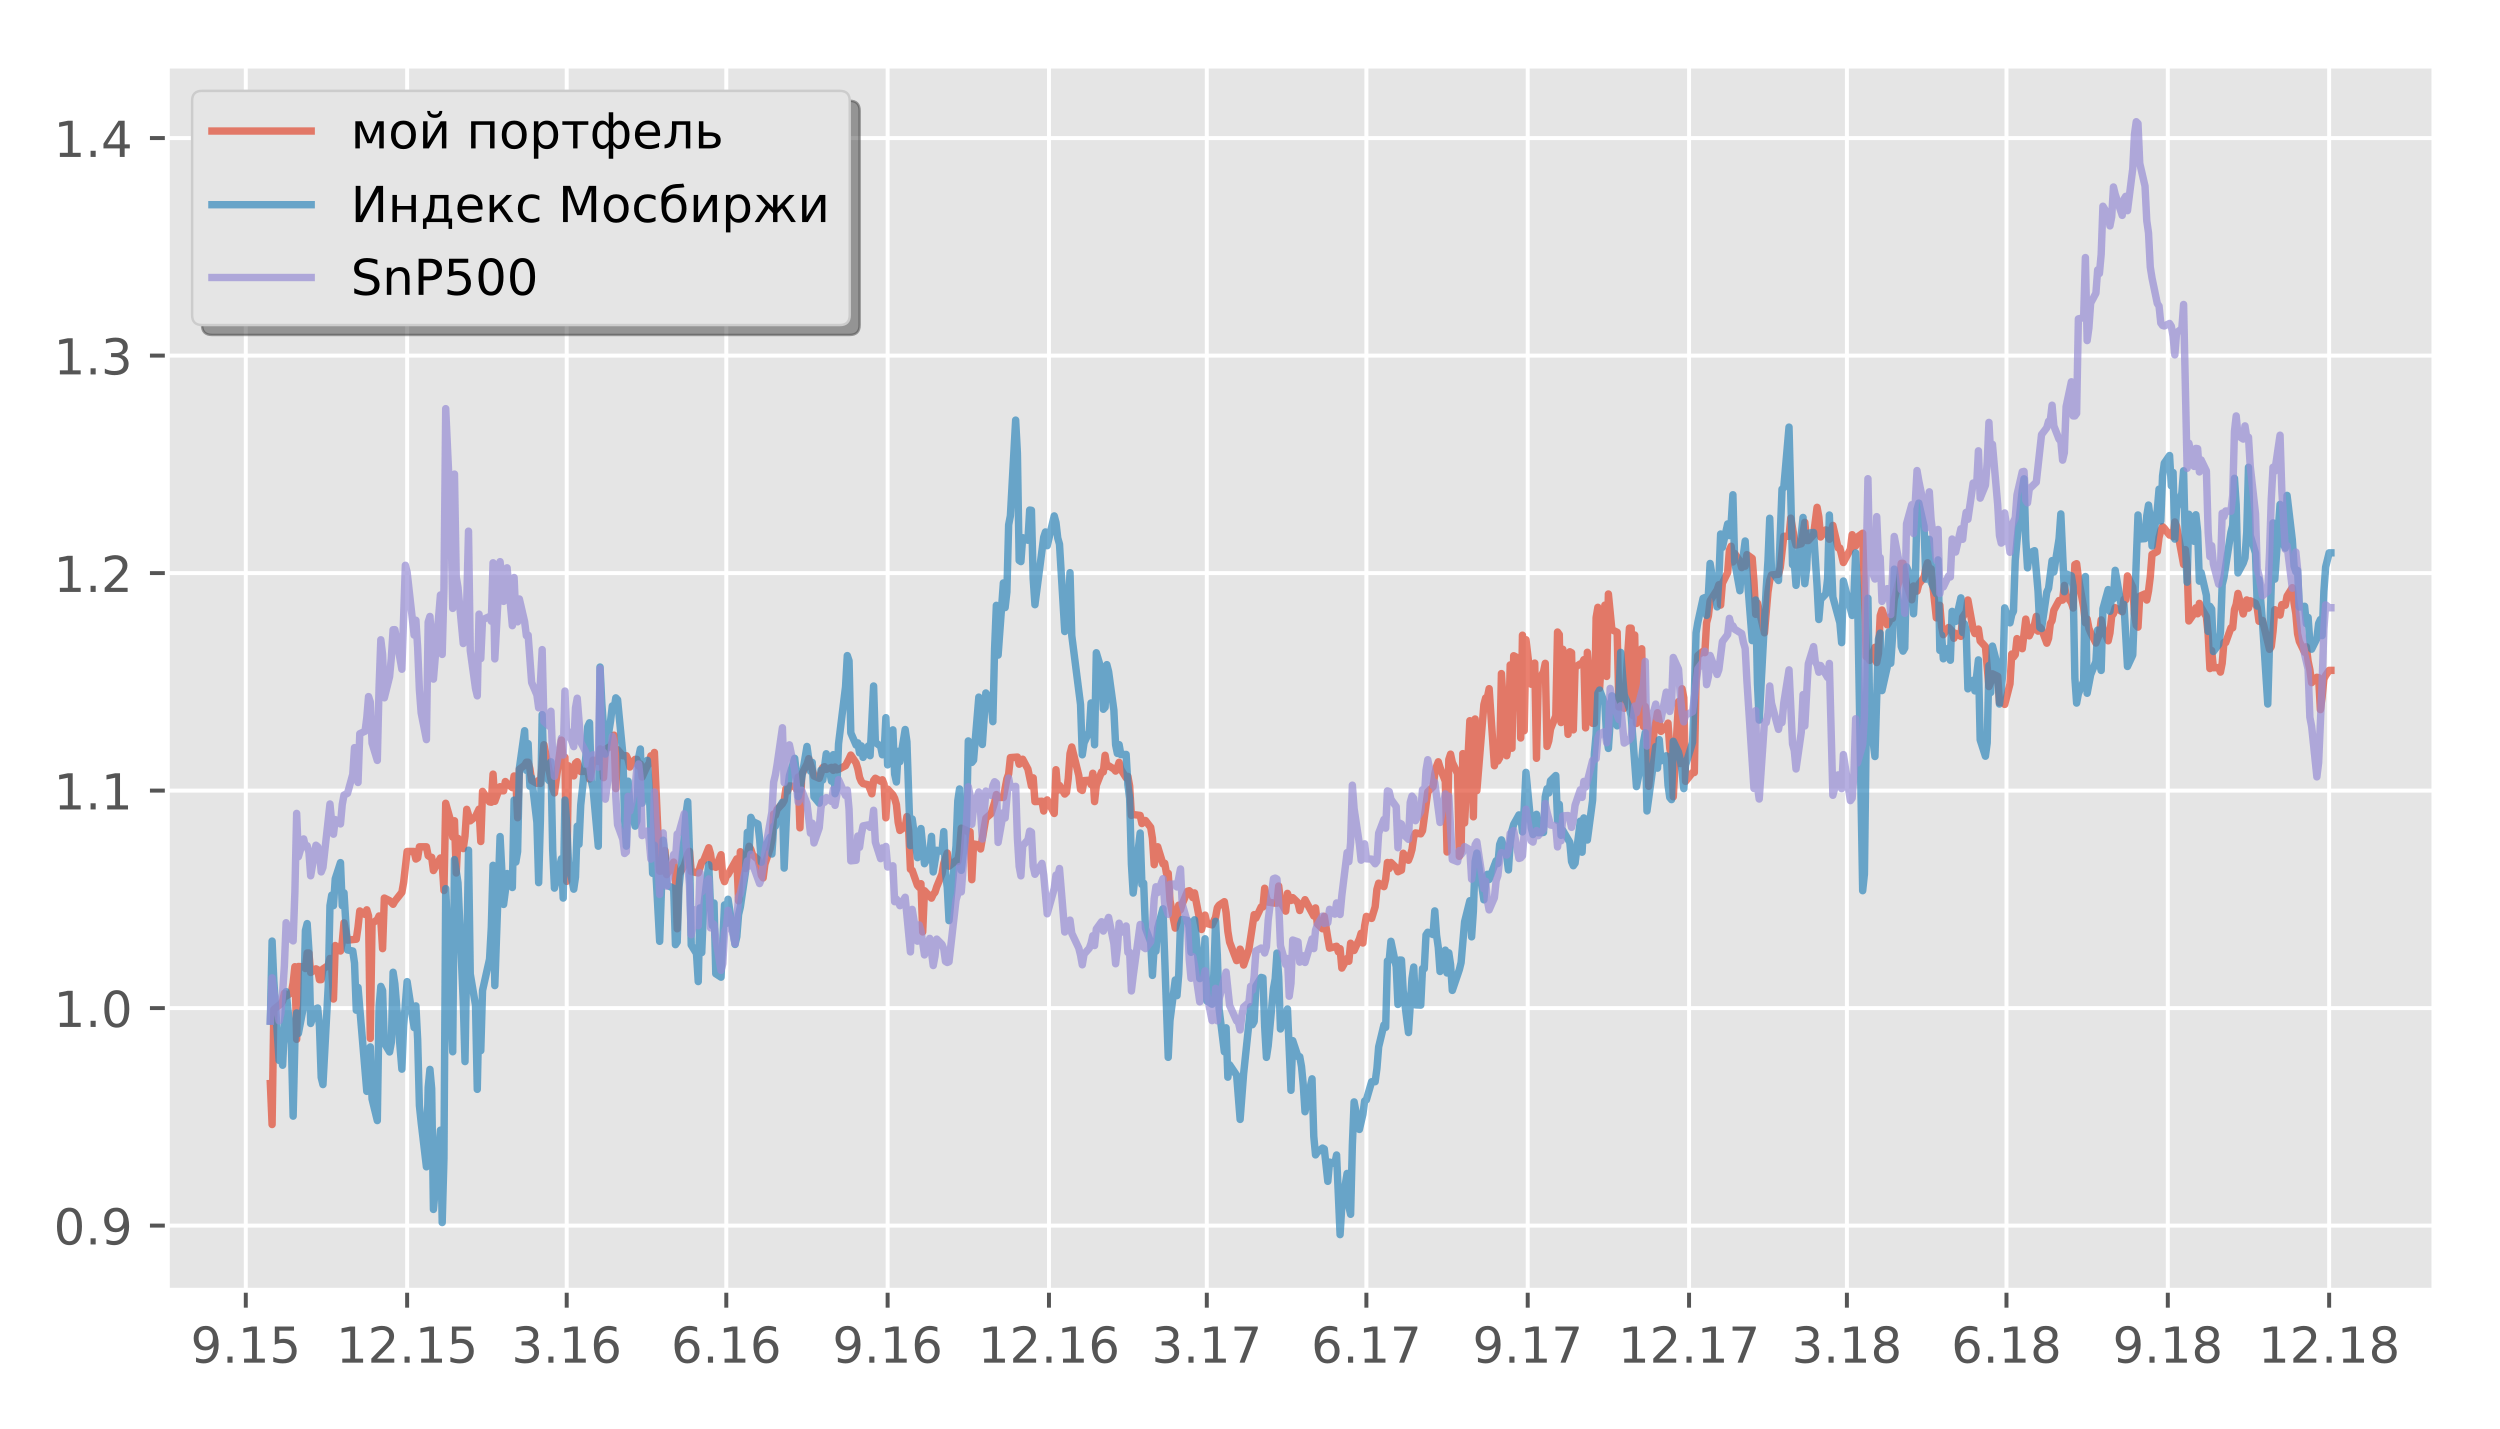 <?xml version="1.0" encoding="utf-8" standalone="no"?>
<!DOCTYPE svg PUBLIC "-//W3C//DTD SVG 1.1//EN"
  "http://www.w3.org/Graphics/SVG/1.1/DTD/svg11.dtd">
<!-- Created with matplotlib (http://matplotlib.org/) -->
<svg height="288pt" version="1.1" viewBox="0 0 504 288" width="504pt" xmlns="http://www.w3.org/2000/svg" xmlns:xlink="http://www.w3.org/1999/xlink">
 <defs>
  <style type="text/css">
*{stroke-linecap:butt;stroke-linejoin:round;}
  </style>
 </defs>
 <g id="figure_1">
  <g id="patch_1">
   <path d="M 0 288 
L 504 288 
L 504 0 
L 0 0 
z
" style="fill:#ffffff;"/>
  </g>
  <g id="axes_1">
   <g id="patch_2">
    <path d="M 33.73 260.12 
L 490.68 260.12 
L 490.68 13.32 
L 33.73 13.32 
z
" style="fill:#e5e5e5;"/>
   </g>
   <g id="matplotlib.axis_1">
    <g id="xtick_1">
     <g id="line2d_1">
      <path clip-path="url(#p8301ab20d1)" d="M 49.551 260.12 
L 49.551 13.32 
" style="fill:none;stroke:#ffffff;stroke-linecap:square;stroke-width:0.8;"/>
     </g>
     <g id="line2d_2">
      <defs>
       <path d="M 0 0 
L 0 3.5 
" id="m273f140910" style="stroke:#555555;stroke-width:0.8;"/>
      </defs>
      <g>
       <use style="fill:#555555;stroke:#555555;stroke-width:0.8;" x="49.551" xlink:href="#m273f140910" y="260.12"/>
      </g>
     </g>
     <g id="text_1">
      <!-- 9.15 -->
      <defs>
       <path d="M 10.984 1.516 
L 10.984 10.5 
Q 14.703 8.734 18.5 7.812 
Q 22.312 6.891 25.984 6.891 
Q 35.75 6.891 40.891 13.453 
Q 46.047 20.016 46.781 33.406 
Q 43.953 29.203 39.594 26.953 
Q 35.25 24.703 29.984 24.703 
Q 19.047 24.703 12.672 31.312 
Q 6.297 37.938 6.297 49.422 
Q 6.297 60.641 12.938 67.422 
Q 19.578 74.219 30.609 74.219 
Q 43.266 74.219 49.922 64.516 
Q 56.594 54.828 56.594 36.375 
Q 56.594 19.141 48.406 8.859 
Q 40.234 -1.422 26.422 -1.422 
Q 22.703 -1.422 18.891 -0.688 
Q 15.094 0.047 10.984 1.516 
z
M 30.609 32.422 
Q 37.25 32.422 41.125 36.953 
Q 45.016 41.5 45.016 49.422 
Q 45.016 57.281 41.125 61.844 
Q 37.25 66.406 30.609 66.406 
Q 23.969 66.406 20.094 61.844 
Q 16.219 57.281 16.219 49.422 
Q 16.219 41.5 20.094 36.953 
Q 23.969 32.422 30.609 32.422 
z
" id="DejaVuSans-39"/>
       <path d="M 10.688 12.406 
L 21 12.406 
L 21 0 
L 10.688 0 
z
" id="DejaVuSans-2e"/>
       <path d="M 12.406 8.297 
L 28.516 8.297 
L 28.516 63.922 
L 10.984 60.406 
L 10.984 69.391 
L 28.422 72.906 
L 38.281 72.906 
L 38.281 8.297 
L 54.391 8.297 
L 54.391 0 
L 12.406 0 
z
" id="DejaVuSans-31"/>
       <path d="M 10.797 72.906 
L 49.516 72.906 
L 49.516 64.594 
L 19.828 64.594 
L 19.828 46.734 
Q 21.969 47.469 24.109 47.828 
Q 26.266 48.188 28.422 48.188 
Q 40.625 48.188 47.75 41.5 
Q 54.891 34.812 54.891 23.391 
Q 54.891 11.625 47.562 5.094 
Q 40.234 -1.422 26.906 -1.422 
Q 22.312 -1.422 17.547 -0.641 
Q 12.797 0.141 7.719 1.703 
L 7.719 11.625 
Q 12.109 9.234 16.797 8.062 
Q 21.484 6.891 26.703 6.891 
Q 35.156 6.891 40.078 11.328 
Q 45.016 15.766 45.016 23.391 
Q 45.016 31 40.078 35.438 
Q 35.156 39.891 26.703 39.891 
Q 22.75 39.891 18.812 39.016 
Q 14.891 38.141 10.797 36.281 
z
" id="DejaVuSans-35"/>
      </defs>
      <g style="fill:#555555;" transform="translate(38.418 274.718)scale(0.1 -0.1)">
       <use xlink:href="#DejaVuSans-39"/>
       <use x="63.623" xlink:href="#DejaVuSans-2e"/>
       <use x="95.41" xlink:href="#DejaVuSans-31"/>
       <use x="159.033" xlink:href="#DejaVuSans-35"/>
      </g>
     </g>
    </g>
    <g id="xtick_2">
     <g id="line2d_3">
      <path clip-path="url(#p8301ab20d1)" d="M 82.077 260.12 
L 82.077 13.32 
" style="fill:none;stroke:#ffffff;stroke-linecap:square;stroke-width:0.8;"/>
     </g>
     <g id="line2d_4">
      <g>
       <use style="fill:#555555;stroke:#555555;stroke-width:0.8;" x="82.077" xlink:href="#m273f140910" y="260.12"/>
      </g>
     </g>
     <g id="text_2">
      <!-- 12.15 -->
      <defs>
       <path d="M 19.188 8.297 
L 53.609 8.297 
L 53.609 0 
L 7.328 0 
L 7.328 8.297 
Q 12.938 14.109 22.625 23.891 
Q 32.328 33.688 34.812 36.531 
Q 39.547 41.844 41.422 45.531 
Q 43.312 49.219 43.312 52.781 
Q 43.312 58.594 39.234 62.25 
Q 35.156 65.922 28.609 65.922 
Q 23.969 65.922 18.812 64.312 
Q 13.672 62.703 7.812 59.422 
L 7.812 69.391 
Q 13.766 71.781 18.938 73 
Q 24.125 74.219 28.422 74.219 
Q 39.75 74.219 46.484 68.547 
Q 53.219 62.891 53.219 53.422 
Q 53.219 48.922 51.531 44.891 
Q 49.859 40.875 45.406 35.406 
Q 44.188 33.984 37.641 27.219 
Q 31.109 20.453 19.188 8.297 
z
" id="DejaVuSans-32"/>
      </defs>
      <g style="fill:#555555;" transform="translate(67.762 274.718)scale(0.1 -0.1)">
       <use xlink:href="#DejaVuSans-31"/>
       <use x="63.623" xlink:href="#DejaVuSans-32"/>
       <use x="127.246" xlink:href="#DejaVuSans-2e"/>
       <use x="159.033" xlink:href="#DejaVuSans-31"/>
       <use x="222.656" xlink:href="#DejaVuSans-35"/>
      </g>
     </g>
    </g>
    <g id="xtick_3">
     <g id="line2d_5">
      <path clip-path="url(#p8301ab20d1)" d="M 114.249 260.12 
L 114.249 13.32 
" style="fill:none;stroke:#ffffff;stroke-linecap:square;stroke-width:0.8;"/>
     </g>
     <g id="line2d_6">
      <g>
       <use style="fill:#555555;stroke:#555555;stroke-width:0.8;" x="114.249" xlink:href="#m273f140910" y="260.12"/>
      </g>
     </g>
     <g id="text_3">
      <!-- 3.16 -->
      <defs>
       <path d="M 40.578 39.312 
Q 47.656 37.797 51.625 33 
Q 55.609 28.219 55.609 21.188 
Q 55.609 10.406 48.188 4.484 
Q 40.766 -1.422 27.094 -1.422 
Q 22.516 -1.422 17.656 -0.516 
Q 12.797 0.391 7.625 2.203 
L 7.625 11.719 
Q 11.719 9.328 16.594 8.109 
Q 21.484 6.891 26.812 6.891 
Q 36.078 6.891 40.938 10.547 
Q 45.797 14.203 45.797 21.188 
Q 45.797 27.641 41.281 31.266 
Q 36.766 34.906 28.719 34.906 
L 20.219 34.906 
L 20.219 43.016 
L 29.109 43.016 
Q 36.375 43.016 40.234 45.922 
Q 44.094 48.828 44.094 54.297 
Q 44.094 59.906 40.109 62.906 
Q 36.141 65.922 28.719 65.922 
Q 24.656 65.922 20.016 65.031 
Q 15.375 64.156 9.812 62.312 
L 9.812 71.094 
Q 15.438 72.656 20.344 73.438 
Q 25.25 74.219 29.594 74.219 
Q 40.828 74.219 47.359 69.109 
Q 53.906 64.016 53.906 55.328 
Q 53.906 49.266 50.438 45.094 
Q 46.969 40.922 40.578 39.312 
z
" id="DejaVuSans-33"/>
       <path d="M 33.016 40.375 
Q 26.375 40.375 22.484 35.828 
Q 18.609 31.297 18.609 23.391 
Q 18.609 15.531 22.484 10.953 
Q 26.375 6.391 33.016 6.391 
Q 39.656 6.391 43.531 10.953 
Q 47.406 15.531 47.406 23.391 
Q 47.406 31.297 43.531 35.828 
Q 39.656 40.375 33.016 40.375 
z
M 52.594 71.297 
L 52.594 62.312 
Q 48.875 64.062 45.094 64.984 
Q 41.312 65.922 37.594 65.922 
Q 27.828 65.922 22.672 59.328 
Q 17.531 52.734 16.797 39.406 
Q 19.672 43.656 24.016 45.922 
Q 28.375 48.188 33.594 48.188 
Q 44.578 48.188 50.953 41.516 
Q 57.328 34.859 57.328 23.391 
Q 57.328 12.156 50.688 5.359 
Q 44.047 -1.422 33.016 -1.422 
Q 20.359 -1.422 13.672 8.266 
Q 6.984 17.969 6.984 36.375 
Q 6.984 53.656 15.188 63.938 
Q 23.391 74.219 37.203 74.219 
Q 40.922 74.219 44.703 73.484 
Q 48.484 72.75 52.594 71.297 
z
" id="DejaVuSans-36"/>
      </defs>
      <g style="fill:#555555;" transform="translate(103.116 274.718)scale(0.1 -0.1)">
       <use xlink:href="#DejaVuSans-33"/>
       <use x="63.623" xlink:href="#DejaVuSans-2e"/>
       <use x="95.41" xlink:href="#DejaVuSans-31"/>
       <use x="159.033" xlink:href="#DejaVuSans-36"/>
      </g>
     </g>
    </g>
    <g id="xtick_4">
     <g id="line2d_7">
      <path clip-path="url(#p8301ab20d1)" d="M 146.421 260.12 
L 146.421 13.32 
" style="fill:none;stroke:#ffffff;stroke-linecap:square;stroke-width:0.8;"/>
     </g>
     <g id="line2d_8">
      <g>
       <use style="fill:#555555;stroke:#555555;stroke-width:0.8;" x="146.421" xlink:href="#m273f140910" y="260.12"/>
      </g>
     </g>
     <g id="text_4">
      <!-- 6.16 -->
      <g style="fill:#555555;" transform="translate(135.288 274.718)scale(0.1 -0.1)">
       <use xlink:href="#DejaVuSans-36"/>
       <use x="63.623" xlink:href="#DejaVuSans-2e"/>
       <use x="95.41" xlink:href="#DejaVuSans-31"/>
       <use x="159.033" xlink:href="#DejaVuSans-36"/>
      </g>
     </g>
    </g>
    <g id="xtick_5">
     <g id="line2d_9">
      <path clip-path="url(#p8301ab20d1)" d="M 178.946 260.12 
L 178.946 13.32 
" style="fill:none;stroke:#ffffff;stroke-linecap:square;stroke-width:0.8;"/>
     </g>
     <g id="line2d_10">
      <g>
       <use style="fill:#555555;stroke:#555555;stroke-width:0.8;" x="178.946" xlink:href="#m273f140910" y="260.12"/>
      </g>
     </g>
     <g id="text_5">
      <!-- 9.16 -->
      <g style="fill:#555555;" transform="translate(167.814 274.718)scale(0.1 -0.1)">
       <use xlink:href="#DejaVuSans-39"/>
       <use x="63.623" xlink:href="#DejaVuSans-2e"/>
       <use x="95.41" xlink:href="#DejaVuSans-31"/>
       <use x="159.033" xlink:href="#DejaVuSans-36"/>
      </g>
     </g>
    </g>
    <g id="xtick_6">
     <g id="line2d_11">
      <path clip-path="url(#p8301ab20d1)" d="M 211.472 260.12 
L 211.472 13.32 
" style="fill:none;stroke:#ffffff;stroke-linecap:square;stroke-width:0.8;"/>
     </g>
     <g id="line2d_12">
      <g>
       <use style="fill:#555555;stroke:#555555;stroke-width:0.8;" x="211.472" xlink:href="#m273f140910" y="260.12"/>
      </g>
     </g>
     <g id="text_6">
      <!-- 12.16 -->
      <g style="fill:#555555;" transform="translate(197.158 274.718)scale(0.1 -0.1)">
       <use xlink:href="#DejaVuSans-31"/>
       <use x="63.623" xlink:href="#DejaVuSans-32"/>
       <use x="127.246" xlink:href="#DejaVuSans-2e"/>
       <use x="159.033" xlink:href="#DejaVuSans-31"/>
       <use x="222.656" xlink:href="#DejaVuSans-36"/>
      </g>
     </g>
    </g>
    <g id="xtick_7">
     <g id="line2d_13">
      <path clip-path="url(#p8301ab20d1)" d="M 243.291 260.12 
L 243.291 13.32 
" style="fill:none;stroke:#ffffff;stroke-linecap:square;stroke-width:0.8;"/>
     </g>
     <g id="line2d_14">
      <g>
       <use style="fill:#555555;stroke:#555555;stroke-width:0.8;" x="243.291" xlink:href="#m273f140910" y="260.12"/>
      </g>
     </g>
     <g id="text_7">
      <!-- 3.17 -->
      <defs>
       <path d="M 8.203 72.906 
L 55.078 72.906 
L 55.078 68.703 
L 28.609 0 
L 18.312 0 
L 43.219 64.594 
L 8.203 64.594 
z
" id="DejaVuSans-37"/>
      </defs>
      <g style="fill:#555555;" transform="translate(232.158 274.718)scale(0.1 -0.1)">
       <use xlink:href="#DejaVuSans-33"/>
       <use x="63.623" xlink:href="#DejaVuSans-2e"/>
       <use x="95.41" xlink:href="#DejaVuSans-31"/>
       <use x="159.033" xlink:href="#DejaVuSans-37"/>
      </g>
     </g>
    </g>
    <g id="xtick_8">
     <g id="line2d_15">
      <path clip-path="url(#p8301ab20d1)" d="M 275.463 260.12 
L 275.463 13.32 
" style="fill:none;stroke:#ffffff;stroke-linecap:square;stroke-width:0.8;"/>
     </g>
     <g id="line2d_16">
      <g>
       <use style="fill:#555555;stroke:#555555;stroke-width:0.8;" x="275.463" xlink:href="#m273f140910" y="260.12"/>
      </g>
     </g>
     <g id="text_8">
      <!-- 6.17 -->
      <g style="fill:#555555;" transform="translate(264.33 274.718)scale(0.1 -0.1)">
       <use xlink:href="#DejaVuSans-36"/>
       <use x="63.623" xlink:href="#DejaVuSans-2e"/>
       <use x="95.41" xlink:href="#DejaVuSans-31"/>
       <use x="159.033" xlink:href="#DejaVuSans-37"/>
      </g>
     </g>
    </g>
    <g id="xtick_9">
     <g id="line2d_17">
      <path clip-path="url(#p8301ab20d1)" d="M 307.988 260.12 
L 307.988 13.32 
" style="fill:none;stroke:#ffffff;stroke-linecap:square;stroke-width:0.8;"/>
     </g>
     <g id="line2d_18">
      <g>
       <use style="fill:#555555;stroke:#555555;stroke-width:0.8;" x="307.988" xlink:href="#m273f140910" y="260.12"/>
      </g>
     </g>
     <g id="text_9">
      <!-- 9.17 -->
      <g style="fill:#555555;" transform="translate(296.856 274.718)scale(0.1 -0.1)">
       <use xlink:href="#DejaVuSans-39"/>
       <use x="63.623" xlink:href="#DejaVuSans-2e"/>
       <use x="95.41" xlink:href="#DejaVuSans-31"/>
       <use x="159.033" xlink:href="#DejaVuSans-37"/>
      </g>
     </g>
    </g>
    <g id="xtick_10">
     <g id="line2d_19">
      <path clip-path="url(#p8301ab20d1)" d="M 340.514 260.12 
L 340.514 13.32 
" style="fill:none;stroke:#ffffff;stroke-linecap:square;stroke-width:0.8;"/>
     </g>
     <g id="line2d_20">
      <g>
       <use style="fill:#555555;stroke:#555555;stroke-width:0.8;" x="340.514" xlink:href="#m273f140910" y="260.12"/>
      </g>
     </g>
     <g id="text_10">
      <!-- 12.17 -->
      <g style="fill:#555555;" transform="translate(326.2 274.718)scale(0.1 -0.1)">
       <use xlink:href="#DejaVuSans-31"/>
       <use x="63.623" xlink:href="#DejaVuSans-32"/>
       <use x="127.246" xlink:href="#DejaVuSans-2e"/>
       <use x="159.033" xlink:href="#DejaVuSans-31"/>
       <use x="222.656" xlink:href="#DejaVuSans-37"/>
      </g>
     </g>
    </g>
    <g id="xtick_11">
     <g id="line2d_21">
      <path clip-path="url(#p8301ab20d1)" d="M 372.333 260.12 
L 372.333 13.32 
" style="fill:none;stroke:#ffffff;stroke-linecap:square;stroke-width:0.8;"/>
     </g>
     <g id="line2d_22">
      <g>
       <use style="fill:#555555;stroke:#555555;stroke-width:0.8;" x="372.333" xlink:href="#m273f140910" y="260.12"/>
      </g>
     </g>
     <g id="text_11">
      <!-- 3.18 -->
      <defs>
       <path d="M 31.781 34.625 
Q 24.75 34.625 20.719 30.859 
Q 16.703 27.094 16.703 20.516 
Q 16.703 13.922 20.719 10.156 
Q 24.75 6.391 31.781 6.391 
Q 38.812 6.391 42.859 10.172 
Q 46.922 13.969 46.922 20.516 
Q 46.922 27.094 42.891 30.859 
Q 38.875 34.625 31.781 34.625 
z
M 21.922 38.812 
Q 15.578 40.375 12.031 44.719 
Q 8.5 49.078 8.5 55.328 
Q 8.5 64.062 14.719 69.141 
Q 20.953 74.219 31.781 74.219 
Q 42.672 74.219 48.875 69.141 
Q 55.078 64.062 55.078 55.328 
Q 55.078 49.078 51.531 44.719 
Q 48 40.375 41.703 38.812 
Q 48.828 37.156 52.797 32.312 
Q 56.781 27.484 56.781 20.516 
Q 56.781 9.906 50.312 4.234 
Q 43.844 -1.422 31.781 -1.422 
Q 19.734 -1.422 13.25 4.234 
Q 6.781 9.906 6.781 20.516 
Q 6.781 27.484 10.781 32.312 
Q 14.797 37.156 21.922 38.812 
z
M 18.312 54.391 
Q 18.312 48.734 21.844 45.562 
Q 25.391 42.391 31.781 42.391 
Q 38.141 42.391 41.719 45.562 
Q 45.312 48.734 45.312 54.391 
Q 45.312 60.062 41.719 63.234 
Q 38.141 66.406 31.781 66.406 
Q 25.391 66.406 21.844 63.234 
Q 18.312 60.062 18.312 54.391 
z
" id="DejaVuSans-38"/>
      </defs>
      <g style="fill:#555555;" transform="translate(361.2 274.718)scale(0.1 -0.1)">
       <use xlink:href="#DejaVuSans-33"/>
       <use x="63.623" xlink:href="#DejaVuSans-2e"/>
       <use x="95.41" xlink:href="#DejaVuSans-31"/>
       <use x="159.033" xlink:href="#DejaVuSans-38"/>
      </g>
     </g>
    </g>
    <g id="xtick_12">
     <g id="line2d_23">
      <path clip-path="url(#p8301ab20d1)" d="M 404.505 260.12 
L 404.505 13.32 
" style="fill:none;stroke:#ffffff;stroke-linecap:square;stroke-width:0.8;"/>
     </g>
     <g id="line2d_24">
      <g>
       <use style="fill:#555555;stroke:#555555;stroke-width:0.8;" x="404.505" xlink:href="#m273f140910" y="260.12"/>
      </g>
     </g>
     <g id="text_12">
      <!-- 6.18 -->
      <g style="fill:#555555;" transform="translate(393.372 274.718)scale(0.1 -0.1)">
       <use xlink:href="#DejaVuSans-36"/>
       <use x="63.623" xlink:href="#DejaVuSans-2e"/>
       <use x="95.41" xlink:href="#DejaVuSans-31"/>
       <use x="159.033" xlink:href="#DejaVuSans-38"/>
      </g>
     </g>
    </g>
    <g id="xtick_13">
     <g id="line2d_25">
      <path clip-path="url(#p8301ab20d1)" d="M 437.03 260.12 
L 437.03 13.32 
" style="fill:none;stroke:#ffffff;stroke-linecap:square;stroke-width:0.8;"/>
     </g>
     <g id="line2d_26">
      <g>
       <use style="fill:#555555;stroke:#555555;stroke-width:0.8;" x="437.03" xlink:href="#m273f140910" y="260.12"/>
      </g>
     </g>
     <g id="text_13">
      <!-- 9.18 -->
      <g style="fill:#555555;" transform="translate(425.898 274.718)scale(0.1 -0.1)">
       <use xlink:href="#DejaVuSans-39"/>
       <use x="63.623" xlink:href="#DejaVuSans-2e"/>
       <use x="95.41" xlink:href="#DejaVuSans-31"/>
       <use x="159.033" xlink:href="#DejaVuSans-38"/>
      </g>
     </g>
    </g>
    <g id="xtick_14">
     <g id="line2d_27">
      <path clip-path="url(#p8301ab20d1)" d="M 469.556 260.12 
L 469.556 13.32 
" style="fill:none;stroke:#ffffff;stroke-linecap:square;stroke-width:0.8;"/>
     </g>
     <g id="line2d_28">
      <g>
       <use style="fill:#555555;stroke:#555555;stroke-width:0.8;" x="469.556" xlink:href="#m273f140910" y="260.12"/>
      </g>
     </g>
     <g id="text_14">
      <!-- 12.18 -->
      <g style="fill:#555555;" transform="translate(455.242 274.718)scale(0.1 -0.1)">
       <use xlink:href="#DejaVuSans-31"/>
       <use x="63.623" xlink:href="#DejaVuSans-32"/>
       <use x="127.246" xlink:href="#DejaVuSans-2e"/>
       <use x="159.033" xlink:href="#DejaVuSans-31"/>
       <use x="222.656" xlink:href="#DejaVuSans-38"/>
      </g>
     </g>
    </g>
   </g>
   <g id="matplotlib.axis_2">
    <g id="ytick_1">
     <g id="line2d_29">
      <path clip-path="url(#p8301ab20d1)" d="M 33.73 247.081 
L 490.68 247.081 
" style="fill:none;stroke:#ffffff;stroke-linecap:square;stroke-width:0.8;"/>
     </g>
     <g id="line2d_30">
      <defs>
       <path d="M 0 0 
L -3.5 0 
" id="m2f28cf4eb2" style="stroke:#555555;stroke-width:0.8;"/>
      </defs>
      <g>
       <use style="fill:#555555;stroke:#555555;stroke-width:0.8;" x="33.73" xlink:href="#m2f28cf4eb2" y="247.081"/>
      </g>
     </g>
     <g id="text_15">
      <!-- 0.9 -->
      <defs>
       <path d="M 31.781 66.406 
Q 24.172 66.406 20.328 58.906 
Q 16.5 51.422 16.5 36.375 
Q 16.5 21.391 20.328 13.891 
Q 24.172 6.391 31.781 6.391 
Q 39.453 6.391 43.281 13.891 
Q 47.125 21.391 47.125 36.375 
Q 47.125 51.422 43.281 58.906 
Q 39.453 66.406 31.781 66.406 
z
M 31.781 74.219 
Q 44.047 74.219 50.516 64.516 
Q 56.984 54.828 56.984 36.375 
Q 56.984 17.969 50.516 8.266 
Q 44.047 -1.422 31.781 -1.422 
Q 19.531 -1.422 13.062 8.266 
Q 6.594 17.969 6.594 36.375 
Q 6.594 54.828 13.062 64.516 
Q 19.531 74.219 31.781 74.219 
z
" id="DejaVuSans-30"/>
      </defs>
      <g style="fill:#555555;" transform="translate(10.827 250.88)scale(0.1 -0.1)">
       <use xlink:href="#DejaVuSans-30"/>
       <use x="63.623" xlink:href="#DejaVuSans-2e"/>
       <use x="95.41" xlink:href="#DejaVuSans-39"/>
      </g>
     </g>
    </g>
    <g id="ytick_2">
     <g id="line2d_31">
      <path clip-path="url(#p8301ab20d1)" d="M 33.73 203.232 
L 490.68 203.232 
" style="fill:none;stroke:#ffffff;stroke-linecap:square;stroke-width:0.8;"/>
     </g>
     <g id="line2d_32">
      <g>
       <use style="fill:#555555;stroke:#555555;stroke-width:0.8;" x="33.73" xlink:href="#m2f28cf4eb2" y="203.232"/>
      </g>
     </g>
     <g id="text_16">
      <!-- 1.0 -->
      <g style="fill:#555555;" transform="translate(10.827 207.031)scale(0.1 -0.1)">
       <use xlink:href="#DejaVuSans-31"/>
       <use x="63.623" xlink:href="#DejaVuSans-2e"/>
       <use x="95.41" xlink:href="#DejaVuSans-30"/>
      </g>
     </g>
    </g>
    <g id="ytick_3">
     <g id="line2d_33">
      <path clip-path="url(#p8301ab20d1)" d="M 33.73 159.383 
L 490.68 159.383 
" style="fill:none;stroke:#ffffff;stroke-linecap:square;stroke-width:0.8;"/>
     </g>
     <g id="line2d_34">
      <g>
       <use style="fill:#555555;stroke:#555555;stroke-width:0.8;" x="33.73" xlink:href="#m2f28cf4eb2" y="159.383"/>
      </g>
     </g>
     <g id="text_17">
      <!-- 1.1 -->
      <g style="fill:#555555;" transform="translate(10.827 163.182)scale(0.1 -0.1)">
       <use xlink:href="#DejaVuSans-31"/>
       <use x="63.623" xlink:href="#DejaVuSans-2e"/>
       <use x="95.41" xlink:href="#DejaVuSans-31"/>
      </g>
     </g>
    </g>
    <g id="ytick_4">
     <g id="line2d_35">
      <path clip-path="url(#p8301ab20d1)" d="M 33.73 115.534 
L 490.68 115.534 
" style="fill:none;stroke:#ffffff;stroke-linecap:square;stroke-width:0.8;"/>
     </g>
     <g id="line2d_36">
      <g>
       <use style="fill:#555555;stroke:#555555;stroke-width:0.8;" x="33.73" xlink:href="#m2f28cf4eb2" y="115.534"/>
      </g>
     </g>
     <g id="text_18">
      <!-- 1.2 -->
      <g style="fill:#555555;" transform="translate(10.827 119.334)scale(0.1 -0.1)">
       <use xlink:href="#DejaVuSans-31"/>
       <use x="63.623" xlink:href="#DejaVuSans-2e"/>
       <use x="95.41" xlink:href="#DejaVuSans-32"/>
      </g>
     </g>
    </g>
    <g id="ytick_5">
     <g id="line2d_37">
      <path clip-path="url(#p8301ab20d1)" d="M 33.73 71.686 
L 490.68 71.686 
" style="fill:none;stroke:#ffffff;stroke-linecap:square;stroke-width:0.8;"/>
     </g>
     <g id="line2d_38">
      <g>
       <use style="fill:#555555;stroke:#555555;stroke-width:0.8;" x="33.73" xlink:href="#m2f28cf4eb2" y="71.686"/>
      </g>
     </g>
     <g id="text_19">
      <!-- 1.3 -->
      <g style="fill:#555555;" transform="translate(10.827 75.485)scale(0.1 -0.1)">
       <use xlink:href="#DejaVuSans-31"/>
       <use x="63.623" xlink:href="#DejaVuSans-2e"/>
       <use x="95.41" xlink:href="#DejaVuSans-33"/>
      </g>
     </g>
    </g>
    <g id="ytick_6">
     <g id="line2d_39">
      <path clip-path="url(#p8301ab20d1)" d="M 33.73 27.837 
L 490.68 27.837 
" style="fill:none;stroke:#ffffff;stroke-linecap:square;stroke-width:0.8;"/>
     </g>
     <g id="line2d_40">
      <g>
       <use style="fill:#555555;stroke:#555555;stroke-width:0.8;" x="33.73" xlink:href="#m2f28cf4eb2" y="27.837"/>
      </g>
     </g>
     <g id="text_20">
      <!-- 1.4 -->
      <defs>
       <path d="M 37.797 64.312 
L 12.891 25.391 
L 37.797 25.391 
z
M 35.203 72.906 
L 47.609 72.906 
L 47.609 25.391 
L 58.016 25.391 
L 58.016 17.188 
L 47.609 17.188 
L 47.609 0 
L 37.797 0 
L 37.797 17.188 
L 4.891 17.188 
L 4.891 26.703 
z
" id="DejaVuSans-34"/>
      </defs>
      <g style="fill:#555555;" transform="translate(10.827 31.636)scale(0.1 -0.1)">
       <use xlink:href="#DejaVuSans-31"/>
       <use x="63.623" xlink:href="#DejaVuSans-2e"/>
       <use x="95.41" xlink:href="#DejaVuSans-34"/>
      </g>
     </g>
    </g>
   </g>
   <g id="line2d_41">
    <path clip-path="url(#p8301ab20d1)" d="M 54.5 218.449 
L 54.854 226.704 
L 55.208 203.491 
L 56.622 202.371 
L 56.975 201.836 
L 57.329 200.254 
L 57.682 200.824 
L 58.743 200.11 
L 59.096 198.135 
L 59.45 194.889 
L 59.804 209.537 
L 60.157 194.843 
L 61.218 194.918 
L 61.571 195.261 
L 61.925 192.122 
L 62.278 192.122 
L 62.632 196.058 
L 63.692 195.315 
L 64.046 195.5 
L 64.4 197.502 
L 64.753 197.497 
L 65.107 195.351 
L 66.167 194.638 
L 66.521 193.223 
L 66.874 195.003 
L 67.228 201.407 
L 67.581 190.617 
L 68.642 191.724 
L 68.996 189.94 
L 69.349 186.036 
L 70.056 189.533 
L 71.824 189.348 
L 72.177 186.912 
L 72.531 183.649 
L 73.592 184.35 
L 73.945 183.424 
L 74.299 184.628 
L 74.652 209.342 
L 75.006 186.137 
L 76.066 185.42 
L 76.42 184.658 
L 76.773 185.602 
L 77.127 191.246 
L 77.481 181.049 
L 78.541 181.577 
L 79.248 182.302 
L 79.602 181.678 
L 81.016 179.894 
L 81.369 177.897 
L 82.077 171.659 
L 83.491 171.659 
L 83.844 173.183 
L 84.198 172.961 
L 84.551 170.718 
L 85.965 170.718 
L 86.319 172.517 
L 86.673 172.747 
L 87.026 172.835 
L 87.38 175.501 
L 88.794 172.971 
L 89.147 174.239 
L 89.501 179.531 
L 89.854 161.942 
L 90.915 165.714 
L 91.269 168.771 
L 91.622 165.465 
L 91.976 175.996 
L 92.329 169.016 
L 93.39 171.075 
L 93.743 168.546 
L 94.097 163.163 
L 94.804 165.479 
L 95.865 164.613 
L 96.572 163.123 
L 96.925 169.647 
L 97.279 159.543 
L 98.693 161.661 
L 99.046 161.732 
L 99.4 156.066 
L 99.754 161.546 
L 100.814 158.598 
L 101.168 159.434 
L 101.521 159.434 
L 101.875 157.558 
L 102.228 157.961 
L 103.289 158.794 
L 103.642 156.436 
L 103.996 157.381 
L 104.35 164.859 
L 104.703 155.081 
L 105.764 154.268 
L 106.117 153.662 
L 106.471 153.662 
L 106.824 154.988 
L 107.178 157.345 
L 108.238 157.923 
L 108.592 157.325 
L 108.946 157.949 
L 109.653 150.134 
L 111.42 158.875 
L 111.774 159.86 
L 113.188 149.204 
L 113.542 153.853 
L 113.895 152.658 
L 114.249 177.684 
L 114.602 154.384 
L 115.663 156.422 
L 116.016 153.871 
L 116.37 153.565 
L 117.077 155.549 
L 118.491 155.441 
L 118.845 157.049 
L 119.198 155.557 
L 119.552 153.24 
L 120.612 153.502 
L 120.966 150.982 
L 121.319 151.88 
L 121.673 156.777 
L 122.027 151.07 
L 123.087 150.459 
L 123.441 149.72 
L 123.794 148.21 
L 124.148 158.984 
L 124.501 151.143 
L 125.562 152.355 
L 126.269 152.355 
L 126.623 153.113 
L 126.976 154.633 
L 128.037 153.093 
L 128.39 153.093 
L 128.744 154.417 
L 129.097 154.003 
L 129.451 156.664 
L 130.511 154.339 
L 130.865 153.927 
L 131.219 152.371 
L 131.572 153.742 
L 131.926 151.695 
L 132.986 175.638 
L 133.693 175.557 
L 134.047 171.451 
L 134.4 176.317 
L 135.815 173.795 
L 136.168 176.321 
L 136.522 187.241 
L 136.875 176.298 
L 137.936 174.508 
L 138.643 172.238 
L 138.996 171.636 
L 139.35 175.687 
L 140.764 175.987 
L 141.471 173.789 
L 141.825 173.565 
L 142.885 170.906 
L 143.239 172.145 
L 143.592 174.729 
L 143.946 174.584 
L 144.3 174.859 
L 145.36 172.305 
L 145.714 176.773 
L 146.067 177.736 
L 146.421 176.628 
L 146.774 176.3 
L 148.542 173.151 
L 148.896 181.606 
L 149.249 171.709 
L 150.31 175.097 
L 150.663 172.361 
L 151.017 170.609 
L 151.37 171.242 
L 151.724 172.345 
L 152.784 173.253 
L 153.138 174.562 
L 153.492 176.471 
L 153.845 176.982 
L 154.199 174.224 
L 155.259 171.034 
L 155.613 169.375 
L 155.966 164.106 
L 156.32 164.387 
L 156.673 163.164 
L 157.734 162.031 
L 158.088 161.392 
L 158.441 159.003 
L 158.795 159.5 
L 159.148 158.44 
L 160.209 158.526 
L 160.562 159.115 
L 160.916 156.65 
L 161.269 166.893 
L 161.623 156.09 
L 162.684 154.067 
L 163.037 152.944 
L 163.744 155.168 
L 164.098 156.435 
L 165.158 156.91 
L 165.865 154.746 
L 166.219 154.561 
L 166.573 155.115 
L 167.633 154.704 
L 167.987 155.308 
L 168.34 154.634 
L 168.694 155.196 
L 169.047 155.097 
L 170.461 154.361 
L 171.169 152.982 
L 171.522 152.22 
L 172.583 153.814 
L 172.936 154.967 
L 173.29 156.741 
L 173.643 157.574 
L 173.997 157.969 
L 175.057 158.217 
L 175.765 160.029 
L 176.118 157.361 
L 176.472 156.894 
L 177.532 157.505 
L 177.886 157.203 
L 178.239 158.148 
L 178.593 164.869 
L 178.946 159.088 
L 180.007 160.256 
L 180.361 160.953 
L 180.714 162.216 
L 181.068 165.776 
L 181.421 167.417 
L 182.482 166.649 
L 182.835 164.618 
L 183.189 167.453 
L 183.542 175.243 
L 183.896 175.465 
L 184.957 178.498 
L 185.31 178.89 
L 185.664 178.154 
L 186.017 187.88 
L 186.371 179.572 
L 187.785 181.065 
L 188.138 180.297 
L 188.492 179.893 
L 188.846 178.781 
L 189.906 176.199 
L 190.26 174.078 
L 190.967 171.97 
L 191.32 174.626 
L 192.734 173.489 
L 193.088 173.688 
L 193.442 171.376 
L 193.795 166.96 
L 194.856 167.419 
L 195.209 167.769 
L 195.563 167.66 
L 195.916 177.344 
L 196.27 170.14 
L 197.33 170.322 
L 197.684 171.155 
L 198.745 164.954 
L 199.805 164.03 
L 200.512 161.759 
L 200.866 160.182 
L 201.219 160.755 
L 202.28 160.779 
L 202.987 157.036 
L 203.341 156.035 
L 203.694 152.734 
L 205.108 152.621 
L 205.462 154.064 
L 205.815 153.808 
L 206.169 153.059 
L 207.23 155.055 
L 207.937 158.468 
L 208.29 156.816 
L 208.644 161.599 
L 210.058 161.528 
L 210.411 163.5 
L 210.765 161.64 
L 211.119 161.263 
L 212.533 163.994 
L 212.886 155.176 
L 213.24 159.33 
L 213.593 158.344 
L 214.654 160.079 
L 215.007 159.733 
L 215.361 156.939 
L 215.715 151.927 
L 216.068 150.596 
L 217.482 156.323 
L 217.836 159.133 
L 218.189 159.355 
L 218.543 157.369 
L 219.603 157.295 
L 219.957 158.156 
L 220.311 155.89 
L 220.664 161.6 
L 221.018 158.316 
L 222.078 155.619 
L 222.432 155.616 
L 222.785 152.262 
L 223.139 154.541 
L 223.492 154.369 
L 224.553 155.032 
L 224.907 155.451 
L 225.26 154.745 
L 225.614 153.683 
L 225.967 155.097 
L 227.028 156.808 
L 227.381 156.517 
L 227.735 158.465 
L 228.088 164.384 
L 228.442 164.213 
L 229.856 164.387 
L 230.21 166.028 
L 230.563 165.417 
L 230.917 165.417 
L 231.977 166.794 
L 232.331 169.019 
L 232.684 174.32 
L 233.392 170.705 
L 234.452 174.157 
L 234.806 174.033 
L 235.159 176.058 
L 235.513 176.058 
L 235.866 181.525 
L 236.927 187.108 
L 237.28 185.925 
L 237.634 182.484 
L 237.988 183.396 
L 238.341 182.233 
L 239.402 179.672 
L 239.755 179.569 
L 240.109 179.903 
L 240.462 180.96 
L 240.816 180.011 
L 242.23 187.383 
L 242.937 184.487 
L 243.291 186.171 
L 244.351 186.457 
L 245.058 184.943 
L 245.412 182.998 
L 245.765 182.484 
L 246.826 181.778 
L 247.18 183.96 
L 247.533 187.775 
L 247.887 189.915 
L 249.301 193.66 
L 249.654 193.51 
L 250.008 191.348 
L 250.361 192.31 
L 250.715 194.552 
L 251.776 191.378 
L 252.836 184.39 
L 253.19 185.092 
L 254.25 182.839 
L 254.604 182.839 
L 254.957 179.072 
L 255.311 180.981 
L 255.665 181.87 
L 257.079 182.079 
L 257.432 182.079 
L 257.786 178.621 
L 258.139 181.728 
L 259.2 183.688 
L 259.553 180.107 
L 259.907 181.063 
L 260.261 181.537 
L 260.614 180.968 
L 261.675 181.998 
L 262.028 183.56 
L 262.382 182.251 
L 262.735 182.24 
L 263.089 181.378 
L 264.857 184.661 
L 265.21 183.037 
L 265.564 186.239 
L 266.624 187.243 
L 266.978 184.739 
L 267.685 189.121 
L 268.038 191.147 
L 269.453 190.766 
L 269.806 191.889 
L 270.16 191.251 
L 270.513 195.164 
L 271.574 193.221 
L 271.927 193.79 
L 272.281 190.154 
L 272.988 191.617 
L 274.049 189.31 
L 274.402 188.148 
L 274.756 190.111 
L 275.109 186.687 
L 275.463 184.741 
L 276.523 185.153 
L 277.23 182.813 
L 277.584 179.293 
L 277.938 178.05 
L 278.998 178.749 
L 279.352 177.237 
L 279.705 173.879 
L 280.059 175.109 
L 280.412 173.878 
L 281.473 174.921 
L 281.826 175.745 
L 282.534 175.421 
L 282.887 172.018 
L 283.948 173.432 
L 284.301 172.523 
L 284.655 171.25 
L 285.008 168.76 
L 285.362 167.916 
L 286.422 168.103 
L 286.776 167.481 
L 287.837 159.638 
L 288.897 158.598 
L 289.251 156.018 
L 289.604 154.498 
L 289.958 153.578 
L 290.311 154.74 
L 291.372 157.508 
L 291.726 171.761 
L 292.079 153.131 
L 292.433 152.036 
L 292.786 153.692 
L 293.847 155.973 
L 294.2 172.637 
L 294.554 171.521 
L 294.907 151.93 
L 295.261 165.905 
L 296.322 145.292 
L 296.675 145.975 
L 297.029 164.675 
L 297.382 144.947 
L 297.736 159.392 
L 299.15 142.053 
L 299.503 140.705 
L 299.857 140.593 
L 300.211 138.838 
L 301.271 154.374 
L 301.625 152.638 
L 301.978 153.417 
L 302.332 152.795 
L 302.685 135.795 
L 303.746 152.356 
L 304.099 150.267 
L 304.453 134.05 
L 304.807 150.844 
L 305.16 132.201 
L 306.221 132.768 
L 306.574 148.781 
L 306.928 128.055 
L 307.281 147.318 
L 307.635 128.965 
L 308.695 137.945 
L 309.049 137.871 
L 309.403 133.679 
L 309.756 152.873 
L 310.11 137.364 
L 311.17 135.43 
L 311.524 133.727 
L 311.877 150.476 
L 312.231 149.358 
L 312.584 146.977 
L 313.645 144.334 
L 313.999 127.417 
L 314.352 127.921 
L 314.706 145.668 
L 315.059 130.888 
L 316.12 148.043 
L 316.473 131.395 
L 316.827 131.595 
L 317.18 147.141 
L 317.534 134.524 
L 318.595 133.833 
L 318.948 133.755 
L 319.302 132.989 
L 319.655 146.738 
L 320.009 131.497 
L 321.069 145.828 
L 321.423 145.828 
L 321.776 124.523 
L 322.13 122.435 
L 322.484 138.741 
L 323.544 121.993 
L 323.898 136.371 
L 324.251 119.75 
L 324.958 126.943 
L 326.019 127.468 
L 326.372 142.538 
L 326.726 141.767 
L 327.433 142.805 
L 328.494 126.626 
L 328.847 126.637 
L 329.201 144.277 
L 329.554 128.014 
L 329.908 145.845 
L 330.968 130.793 
L 331.322 146.468 
L 331.676 142.422 
L 332.029 144.887 
L 332.383 158.497 
L 333.443 147.549 
L 334.15 143.686 
L 334.857 147.445 
L 335.918 146.513 
L 336.272 145.777 
L 336.625 150.836 
L 336.979 152.704 
L 337.332 160.637 
L 338.393 141.434 
L 338.746 153.939 
L 339.1 138.851 
L 339.453 140.668 
L 339.807 157.524 
L 341.221 155.744 
L 341.575 155.744 
L 341.928 137.114 
L 342.282 132.164 
L 343.342 131.289 
L 343.696 131.578 
L 344.049 125.53 
L 344.403 124.194 
L 344.757 121.133 
L 346.171 118.913 
L 346.524 117.881 
L 346.878 121.981 
L 347.231 117.575 
L 348.292 115.437 
L 348.645 110.937 
L 348.999 110.118 
L 349.353 113.298 
L 349.706 111.581 
L 350.767 113.129 
L 351.12 114.425 
L 351.474 113.996 
L 351.827 114.135 
L 352.181 111.809 
L 353.241 112.565 
L 353.595 117.216 
L 353.949 123.849 
L 354.302 121.589 
L 355.716 127.574 
L 356.423 119.347 
L 356.777 117 
L 357.13 115.902 
L 358.545 115.782 
L 358.898 114.417 
L 359.605 108.115 
L 360.666 108.115 
L 361.019 104.453 
L 361.726 108.481 
L 362.08 109.887 
L 363.141 109.621 
L 363.848 105.295 
L 364.201 108.975 
L 364.555 108.975 
L 365.615 107.805 
L 366.322 102.278 
L 366.676 104.19 
L 367.03 108.259 
L 368.09 106.826 
L 368.444 107.571 
L 368.797 108.721 
L 369.151 107.017 
L 369.504 105.925 
L 370.565 110.455 
L 370.918 110.482 
L 371.626 113.403 
L 373.04 110.731 
L 373.393 107.798 
L 373.747 110.116 
L 374.1 110.051 
L 374.454 108.267 
L 375.514 107.502 
L 376.222 132.38 
L 376.575 132.327 
L 376.929 133.139 
L 377.989 130.497 
L 378.343 133.57 
L 378.696 131.758 
L 379.05 124.104 
L 379.403 122.981 
L 380.464 125.974 
L 380.818 125.432 
L 381.171 124.272 
L 381.525 124.671 
L 381.878 120.866 
L 382.939 116.693 
L 383.292 113.569 
L 383.646 113.569 
L 384.353 117.794 
L 385.414 120.919 
L 385.767 118.128 
L 386.121 119.17 
L 386.474 119.17 
L 386.828 117.772 
L 387.888 116.41 
L 388.242 114.575 
L 388.595 113.455 
L 388.949 114.884 
L 389.303 114.681 
L 390.363 124.565 
L 390.717 124.111 
L 391.07 122.022 
L 391.424 126.338 
L 391.777 127.959 
L 392.838 126.504 
L 393.545 127.232 
L 393.899 128.675 
L 394.252 127.689 
L 395.313 128.288 
L 395.666 124.404 
L 396.373 123.362 
L 396.727 120.962 
L 397.787 126.847 
L 398.141 127.725 
L 398.495 127.01 
L 398.848 126.82 
L 399.202 129.216 
L 400.262 130.366 
L 400.969 138.411 
L 401.323 137.539 
L 401.676 135.838 
L 402.737 136.345 
L 403.091 141.651 
L 403.444 141.155 
L 404.151 142.011 
L 405.212 137.863 
L 405.565 131.853 
L 405.919 132.449 
L 406.272 131.982 
L 406.626 128.744 
L 407.687 130.778 
L 408.394 124.812 
L 408.747 127.128 
L 409.101 128.187 
L 410.161 125.866 
L 410.515 124.259 
L 410.868 127.239 
L 411.222 126.425 
L 411.576 126.803 
L 412.636 129.667 
L 412.99 128.704 
L 413.343 125.732 
L 413.697 125.114 
L 414.05 123.038 
L 415.111 121.067 
L 415.818 120.976 
L 416.172 118.013 
L 416.525 119.94 
L 417.586 121.502 
L 417.939 122.578 
L 418.293 113.821 
L 418.646 113.639 
L 419 116.442 
L 420.06 122.464 
L 420.414 125.56 
L 420.768 124.785 
L 421.121 126.693 
L 421.475 127.541 
L 422.535 129.641 
L 423.242 127.846 
L 423.596 124.968 
L 423.949 126.627 
L 425.01 129.187 
L 425.364 127.618 
L 425.717 124.213 
L 426.071 123.727 
L 426.424 122.509 
L 427.838 123.337 
L 428.192 120.827 
L 428.545 120.921 
L 428.899 116.102 
L 429.96 118.322 
L 430.313 123.735 
L 430.667 126.054 
L 431.02 126.431 
L 431.374 120.194 
L 432.434 119.725 
L 432.788 120.971 
L 433.141 119.139 
L 433.495 116.275 
L 433.849 111.762 
L 434.909 111.184 
L 435.263 108.345 
L 435.616 106.954 
L 435.97 106.174 
L 436.323 106.51 
L 437.384 107.879 
L 437.737 107.391 
L 438.091 108.218 
L 438.445 105.224 
L 438.798 106.111 
L 440.212 113.794 
L 440.566 110.799 
L 440.919 113.944 
L 441.273 125.186 
L 442.333 123.666 
L 442.687 122.54 
L 443.041 123.737 
L 443.394 121.638 
L 443.748 122.479 
L 444.808 124.319 
L 445.162 127.858 
L 445.515 134.782 
L 445.869 131.152 
L 446.222 134.614 
L 447.283 134.588 
L 447.637 135.496 
L 447.99 133.719 
L 448.344 129.517 
L 448.697 129.551 
L 449.758 126.576 
L 450.111 126.579 
L 450.465 122.891 
L 450.818 121.83 
L 451.172 119.636 
L 452.233 123.772 
L 452.94 120.949 
L 453.293 122.6 
L 453.647 121.113 
L 454.707 121.613 
L 455.061 122.578 
L 455.414 125.249 
L 456.121 125.072 
L 457.536 130.909 
L 457.889 130.35 
L 458.243 127.292 
L 458.596 122.913 
L 459.657 124.007 
L 460.01 121.89 
L 460.718 122.015 
L 461.071 120.169 
L 462.132 118.475 
L 462.485 121.607 
L 462.839 123.719 
L 463.192 127.766 
L 463.546 129.305 
L 464.606 131.507 
L 464.96 130.39 
L 465.314 133.295 
L 465.667 134.992 
L 466.021 137.624 
L 467.081 136.545 
L 467.435 136.612 
L 467.788 143.066 
L 468.142 140.464 
L 468.495 136.874 
L 468.849 136.179 
L 469.556 135.147 
L 469.91 135.147 
L 469.91 135.147 
" style="fill:none;opacity:0.7;stroke:#e24a33;stroke-linecap:square;stroke-width:1.5;"/>
   </g>
   <g id="line2d_42">
    <path clip-path="url(#p8301ab20d1)" d="M 54.5 205.863 
L 54.854 189.721 
L 55.208 197.84 
L 56.268 213.784 
L 56.622 211.339 
L 56.975 214.753 
L 57.682 199.916 
L 58.743 210.435 
L 59.096 225.016 
L 59.45 209.992 
L 59.804 204.2 
L 60.157 208.329 
L 61.218 202.788 
L 61.571 187.586 
L 61.925 186.196 
L 62.278 191.589 
L 62.632 206.331 
L 63.692 203.369 
L 64.046 203.214 
L 64.4 206.828 
L 64.753 217.211 
L 65.107 218.649 
L 66.167 198.886 
L 66.521 182.587 
L 66.874 180.46 
L 67.228 182.582 
L 67.581 177.174 
L 68.642 173.906 
L 68.996 182.578 
L 69.349 179.988 
L 70.056 191.509 
L 71.117 191.721 
L 71.47 194.152 
L 71.824 203.657 
L 72.177 199.063 
L 73.945 220.018 
L 74.299 211.516 
L 74.652 211.057 
L 75.006 221.56 
L 76.066 225.907 
L 76.42 203.014 
L 76.773 198.86 
L 77.127 199.68 
L 77.481 210.289 
L 78.541 212.077 
L 78.895 210.142 
L 79.248 196.008 
L 79.602 198.346 
L 81.016 215.541 
L 81.369 206.799 
L 82.077 197.898 
L 83.491 207.166 
L 83.844 202.787 
L 84.198 209.555 
L 84.551 222.892 
L 84.905 226.276 
L 85.965 235.232 
L 86.319 219.249 
L 86.673 215.591 
L 87.026 219.494 
L 87.38 243.82 
L 88.794 227.839 
L 89.147 246.468 
L 89.501 233.532 
L 89.854 179.147 
L 91.269 212.037 
L 91.622 173.289 
L 92.329 177.98 
L 93.39 201.915 
L 93.743 214.011 
L 94.45 171.399 
L 94.804 196.353 
L 95.865 202.627 
L 96.218 219.615 
L 96.572 202.752 
L 96.925 211.81 
L 97.279 199.684 
L 98.693 193.345 
L 99.046 186.997 
L 99.4 174.448 
L 99.754 198.696 
L 100.814 168.65 
L 101.521 182.335 
L 101.875 179.651 
L 102.228 176.106 
L 103.289 178.923 
L 103.642 161.297 
L 103.996 173.789 
L 104.35 171.671 
L 104.703 154.887 
L 105.764 147.314 
L 106.117 155.304 
L 106.471 149.911 
L 106.824 158.501 
L 107.178 156.793 
L 108.238 165.801 
L 108.592 177.94 
L 108.946 165.252 
L 109.299 144.069 
L 109.653 156.106 
L 110.713 157.406 
L 111.067 153.585 
L 111.42 171.367 
L 111.774 179.046 
L 113.188 173.119 
L 113.542 181.05 
L 113.895 161.292 
L 114.249 166.172 
L 114.602 173.784 
L 115.663 179.259 
L 116.016 176.845 
L 116.37 166.553 
L 116.723 170.217 
L 117.077 162.256 
L 118.138 152.251 
L 118.491 146.481 
L 118.845 145.712 
L 119.198 157.404 
L 119.552 158.931 
L 120.612 170.598 
L 120.966 134.475 
L 121.319 141.614 
L 122.027 152.032 
L 123.087 145.351 
L 123.441 142.317 
L 123.794 142.983 
L 124.148 140.689 
L 124.501 141.062 
L 125.562 151.976 
L 125.915 165.146 
L 126.269 170.58 
L 126.623 157.487 
L 126.976 162.054 
L 128.037 166.548 
L 128.39 165.527 
L 128.744 152.726 
L 129.097 151.001 
L 129.451 161.917 
L 130.511 153.278 
L 130.865 158.901 
L 131.572 176.071 
L 131.926 170.393 
L 132.986 189.771 
L 133.693 169.387 
L 134.047 172.455 
L 134.4 178.394 
L 135.815 179.115 
L 136.168 190.444 
L 136.522 189.915 
L 136.875 178.929 
L 137.936 168.823 
L 138.289 164.145 
L 138.643 161.621 
L 138.996 171.686 
L 139.35 190.503 
L 140.411 192.226 
L 140.764 197.883 
L 141.118 183.036 
L 141.471 192.043 
L 141.825 183.162 
L 142.885 174.311 
L 143.239 182.837 
L 143.592 186.588 
L 143.946 182.05 
L 144.3 196.309 
L 145.36 196.998 
L 146.067 182.426 
L 146.421 186.167 
L 146.774 181.294 
L 148.188 190.4 
L 148.542 188.827 
L 148.896 184.382 
L 149.249 182.875 
L 150.31 175.648 
L 150.663 167.799 
L 151.017 171.539 
L 151.37 164.78 
L 151.724 165.608 
L 152.784 166.11 
L 153.138 169.117 
L 153.492 173.827 
L 153.845 170.555 
L 154.199 170.894 
L 155.259 168.785 
L 155.613 172.17 
L 155.966 166.571 
L 156.32 166.537 
L 156.673 163.533 
L 157.734 161.731 
L 158.088 175.007 
L 158.795 159.158 
L 159.148 156.382 
L 160.209 152.882 
L 160.562 156.136 
L 160.916 160.575 
L 161.269 159.327 
L 161.623 156.848 
L 162.684 150.488 
L 163.391 155.468 
L 163.744 153.697 
L 164.098 160.64 
L 165.158 161.93 
L 165.512 155.254 
L 165.865 157.256 
L 166.573 151.96 
L 167.633 157.483 
L 167.987 152.144 
L 168.34 160.01 
L 168.694 159 
L 169.047 149.964 
L 170.461 138.448 
L 170.815 132.167 
L 171.169 133.224 
L 171.522 147.742 
L 172.583 150.205 
L 172.936 149.763 
L 173.29 151.778 
L 173.643 150.37 
L 173.997 152.686 
L 175.057 150.389 
L 175.411 152.348 
L 176.118 138.297 
L 176.472 149.673 
L 177.532 150.448 
L 177.886 152.164 
L 178.239 151.603 
L 178.593 144.685 
L 178.946 154.202 
L 180.007 147.14 
L 180.361 156.089 
L 180.714 157.648 
L 181.068 151.474 
L 181.421 153.565 
L 182.482 147.066 
L 182.835 149.537 
L 183.542 170.479 
L 183.896 165.105 
L 184.957 172.9 
L 185.31 169.29 
L 185.664 167.036 
L 186.371 174.12 
L 187.431 172.179 
L 187.785 168.618 
L 188.138 175.785 
L 188.846 171.418 
L 189.906 171.625 
L 190.26 167.655 
L 190.613 176.058 
L 190.967 178.886 
L 191.32 185.597 
L 192.734 170.536 
L 193.088 161.467 
L 193.442 159.056 
L 193.795 175.464 
L 194.856 166.168 
L 195.209 149.369 
L 195.916 153.704 
L 196.27 153.251 
L 197.33 140.54 
L 197.684 142.297 
L 198.038 150.088 
L 198.745 139.703 
L 199.805 141.115 
L 200.159 145.487 
L 200.512 130.725 
L 200.866 122.04 
L 201.219 132.071 
L 202.28 117.524 
L 202.634 122.484 
L 202.987 119.35 
L 203.341 105.809 
L 203.694 103.984 
L 204.755 84.694 
L 205.108 91.375 
L 205.462 112.991 
L 205.815 113.218 
L 206.169 108.398 
L 207.23 108.917 
L 207.583 102.827 
L 207.937 102.878 
L 208.29 116.677 
L 208.644 121.908 
L 210.411 108.303 
L 210.765 107.24 
L 211.119 110.014 
L 212.533 104.01 
L 212.886 105.337 
L 213.24 108.459 
L 213.593 109.708 
L 214.654 127.312 
L 215.007 122.4 
L 215.361 122.44 
L 215.715 115.449 
L 216.068 128.128 
L 217.836 142.021 
L 218.189 152.168 
L 218.543 149.77 
L 219.603 147.472 
L 219.957 141.721 
L 220.311 142.862 
L 220.664 150.15 
L 221.018 131.595 
L 222.078 135.158 
L 222.432 142.989 
L 222.785 142.591 
L 223.139 133.992 
L 223.492 135.38 
L 224.553 143.168 
L 224.907 150.172 
L 225.26 151.89 
L 225.614 150.123 
L 225.967 152.135 
L 227.028 152.091 
L 227.381 158.185 
L 227.735 160.946 
L 228.088 174.137 
L 228.442 180.039 
L 229.856 167.935 
L 230.21 178.318 
L 230.563 178.04 
L 230.917 187.113 
L 231.977 189.951 
L 232.331 196.64 
L 232.684 190.79 
L 233.038 191.761 
L 233.392 187.123 
L 234.452 183.206 
L 235.513 213.161 
L 235.866 205.759 
L 236.927 197.563 
L 237.28 200.717 
L 237.634 196.402 
L 237.988 186.35 
L 238.341 185.35 
L 239.402 185.551 
L 239.755 186.971 
L 240.109 191.986 
L 240.462 186.498 
L 240.816 185.431 
L 241.876 197.281 
L 242.23 194.454 
L 242.584 194.721 
L 242.937 189.259 
L 243.291 201.772 
L 244.351 202.45 
L 244.705 196.414 
L 245.058 185.743 
L 245.412 192.532 
L 245.765 203.364 
L 246.826 212.039 
L 247.18 207.207 
L 247.533 217.162 
L 247.887 214.661 
L 249.301 216.762 
L 250.008 225.674 
L 250.715 216.458 
L 252.129 202.945 
L 252.483 206.576 
L 252.836 205.943 
L 253.19 198.773 
L 254.25 197.046 
L 254.604 197.15 
L 254.957 207.023 
L 255.311 213.165 
L 255.665 210.832 
L 256.725 199.326 
L 257.079 197.334 
L 257.432 192.139 
L 257.786 196.911 
L 258.139 207.445 
L 259.553 203.41 
L 260.261 219.802 
L 260.614 209.797 
L 261.675 213.016 
L 262.028 213.03 
L 262.382 215.009 
L 262.735 218.702 
L 263.089 224.123 
L 264.503 217.491 
L 264.857 229.112 
L 265.21 232.828 
L 265.564 232.296 
L 266.624 231.449 
L 266.978 231.629 
L 267.685 238.158 
L 268.038 234.281 
L 269.099 234.58 
L 269.453 232.847 
L 270.16 248.902 
L 270.513 243.04 
L 271.574 236.567 
L 271.927 243.231 
L 272.281 244.804 
L 272.634 230.858 
L 272.988 222.143 
L 274.049 227.695 
L 274.756 224.651 
L 275.109 221.957 
L 275.463 221.738 
L 276.523 218.072 
L 277.23 218.074 
L 277.584 215.428 
L 277.938 211.051 
L 278.998 206.632 
L 279.352 207.118 
L 279.705 193.721 
L 280.059 193.607 
L 280.412 189.767 
L 281.473 194.862 
L 281.826 202.498 
L 282.18 193.537 
L 282.534 193.554 
L 282.887 199.746 
L 283.948 208.162 
L 284.655 197.271 
L 285.008 194.956 
L 285.362 202.587 
L 286.422 202.634 
L 286.776 195.266 
L 287.13 195.291 
L 287.483 188.483 
L 287.837 187.939 
L 288.897 188.407 
L 289.251 183.639 
L 289.604 188.499 
L 289.958 191.01 
L 290.311 195.85 
L 291.372 191.547 
L 291.726 196.156 
L 292.079 192.087 
L 292.433 194.442 
L 292.786 199.667 
L 294.2 195.49 
L 294.554 194.059 
L 295.261 185.826 
L 296.322 181.587 
L 296.675 188.872 
L 297.029 183.729 
L 297.382 173.696 
L 297.736 171.98 
L 299.15 181.401 
L 299.503 177.844 
L 299.857 176.262 
L 300.211 177.3 
L 301.625 173.528 
L 301.978 174.088 
L 302.332 170.231 
L 302.685 169.32 
L 303.746 172.613 
L 304.099 175.373 
L 304.453 169.944 
L 304.807 167.434 
L 305.16 166.188 
L 306.221 164.283 
L 306.574 164.43 
L 306.928 167.71 
L 307.281 162.904 
L 307.635 155.711 
L 308.695 166.861 
L 309.049 168.243 
L 309.403 165.381 
L 309.756 164.172 
L 310.11 167.888 
L 311.17 167.822 
L 311.524 160.634 
L 311.877 159.017 
L 312.231 159.867 
L 312.584 157.398 
L 313.645 156.348 
L 313.999 165.388 
L 314.352 162.152 
L 314.706 168.397 
L 315.059 167.411 
L 316.473 169.819 
L 316.827 173.71 
L 317.18 174.535 
L 317.534 174.024 
L 318.595 165.535 
L 318.948 171.808 
L 319.302 164.895 
L 319.655 166.794 
L 320.009 169.348 
L 321.069 161.336 
L 321.423 151.959 
L 321.776 148.016 
L 322.13 139.728 
L 322.484 139.107 
L 323.544 141.919 
L 323.898 148.405 
L 324.251 150.884 
L 324.958 140.277 
L 326.019 146.332 
L 326.372 140.664 
L 326.726 131.518 
L 327.433 140.083 
L 328.494 142.784 
L 328.847 144.275 
L 329.908 158.581 
L 330.968 153.295 
L 331.322 149.637 
L 331.676 147.716 
L 332.029 163.491 
L 333.797 150.505 
L 334.15 154.867 
L 334.504 149.115 
L 334.857 153.386 
L 335.918 152.369 
L 336.272 158.273 
L 336.625 160.771 
L 336.979 161.202 
L 337.332 149.444 
L 338.393 151.68 
L 338.746 153.226 
L 339.1 155.405 
L 339.453 158.99 
L 339.807 154.257 
L 341.221 149.651 
L 341.575 140.167 
L 341.928 127.571 
L 342.282 125.471 
L 343.342 120.621 
L 343.696 120.476 
L 344.049 124.054 
L 344.403 119.947 
L 344.757 113.595 
L 346.171 122.348 
L 346.524 116.748 
L 346.878 107.657 
L 347.231 110.36 
L 348.292 105.626 
L 348.645 107.973 
L 348.999 105.482 
L 349.353 99.744 
L 349.706 113.234 
L 350.767 119.092 
L 351.12 113.56 
L 351.474 111.789 
L 351.827 109.066 
L 352.181 115.476 
L 353.241 129.149 
L 353.949 120.956 
L 354.302 137.842 
L 354.656 145.172 
L 356.07 118.584 
L 356.423 113.041 
L 356.777 104.483 
L 357.13 115.074 
L 358.545 117.028 
L 359.252 98.619 
L 359.605 98.306 
L 360.666 86.105 
L 361.373 113.841 
L 361.726 113.416 
L 362.08 118.005 
L 363.494 104.318 
L 363.848 117.669 
L 364.201 114.771 
L 364.555 107.488 
L 365.615 107.345 
L 366.322 118.101 
L 366.676 124.888 
L 367.03 120.851 
L 368.09 119.724 
L 368.444 116.702 
L 368.797 103.826 
L 369.504 120.349 
L 370.918 125.57 
L 371.272 129.558 
L 371.626 117.136 
L 373.393 124.069 
L 373.747 120.377 
L 374.1 111.457 
L 374.454 118.62 
L 375.514 179.565 
L 375.868 176.207 
L 376.575 120.602 
L 376.929 144.049 
L 377.989 152.513 
L 378.696 128.877 
L 379.05 127.641 
L 379.403 139.223 
L 380.464 134.474 
L 380.818 127.387 
L 381.171 133.722 
L 381.525 128.474 
L 381.878 114.74 
L 382.939 122.911 
L 383.292 130.347 
L 383.646 131.269 
L 383.999 130.65 
L 384.353 114.278 
L 385.414 116.802 
L 385.767 123.738 
L 386.121 117.553 
L 386.474 102.689 
L 386.828 101.421 
L 387.888 106.099 
L 388.242 116.763 
L 388.595 108.78 
L 388.949 108.717 
L 389.303 117.315 
L 390.363 119.695 
L 390.717 112.871 
L 391.07 131.119 
L 391.424 128.038 
L 391.777 132.815 
L 392.838 130.655 
L 393.191 133.106 
L 393.545 123.255 
L 393.899 123.885 
L 394.252 125.283 
L 395.313 120.532 
L 395.666 127.515 
L 396.02 125.74 
L 396.373 127.131 
L 396.727 138.873 
L 397.787 137.15 
L 398.141 139.285 
L 398.848 133.034 
L 399.202 149.146 
L 400.262 152.45 
L 400.616 149.771 
L 400.969 134.169 
L 401.323 139.611 
L 401.676 130.254 
L 402.737 134.377 
L 403.091 141.935 
L 403.444 139.199 
L 403.798 135.214 
L 404.151 122.547 
L 405.212 125.567 
L 405.565 123.915 
L 405.919 123.202 
L 406.272 112.963 
L 406.626 109.034 
L 407.687 98.807 
L 408.04 96.53 
L 408.394 108.794 
L 408.747 114.478 
L 409.101 111.516 
L 410.161 111.017 
L 410.868 119.198 
L 411.222 126.502 
L 411.576 126.723 
L 412.636 119.358 
L 412.99 118.613 
L 413.697 113.021 
L 414.05 115.319 
L 415.111 108.582 
L 415.464 103.609 
L 416.172 119.294 
L 416.525 115.712 
L 417.586 116.08 
L 417.939 118.246 
L 418.293 136.715 
L 418.646 141.742 
L 419 139.852 
L 420.06 137.32 
L 420.414 116.227 
L 420.768 139.763 
L 421.475 136.027 
L 422.535 133.385 
L 422.889 127.026 
L 423.242 133.746 
L 423.596 135.158 
L 423.949 122.734 
L 425.01 118.859 
L 425.364 123.239 
L 425.717 120.043 
L 426.071 120.709 
L 426.424 114.98 
L 427.838 123.205 
L 428.192 121.857 
L 428.899 134.361 
L 429.96 132.058 
L 431.02 103.817 
L 431.374 108.663 
L 432.434 108.587 
L 432.788 103.965 
L 433.141 101.821 
L 433.495 104.507 
L 433.849 110.075 
L 434.909 102.807 
L 435.263 98.617 
L 435.616 105.035 
L 435.97 95.958 
L 436.323 93.369 
L 437.384 91.833 
L 437.737 97.952 
L 438.091 95.257 
L 438.445 108.683 
L 438.798 102.427 
L 439.859 99.422 
L 440.212 94.912 
L 440.566 109.444 
L 440.919 117.37 
L 441.273 103.677 
L 442.333 109.134 
L 442.687 103.774 
L 443.041 107.13 
L 443.394 117.166 
L 443.748 115.447 
L 444.808 120.024 
L 445.162 127.299 
L 445.515 122.238 
L 445.869 122.784 
L 446.222 131.341 
L 447.283 129.939 
L 447.637 127.48 
L 447.99 117.878 
L 448.344 116.417 
L 449.758 107.295 
L 450.111 105.934 
L 450.465 96.432 
L 450.818 101.791 
L 451.172 115.501 
L 452.233 113.513 
L 452.586 112.466 
L 452.94 107.34 
L 453.293 94.201 
L 453.647 107.932 
L 454.707 111.514 
L 455.061 122.194 
L 455.414 116.798 
L 456.121 125.509 
L 457.182 141.932 
L 458.243 105.412 
L 458.596 116.757 
L 459.657 101.689 
L 460.01 109.034 
L 460.718 110.501 
L 461.071 99.874 
L 462.132 108.852 
L 462.485 114.138 
L 462.839 115.273 
L 463.192 115.004 
L 463.546 122.379 
L 464.606 122.229 
L 464.96 125.757 
L 465.314 124.464 
L 465.667 129.459 
L 466.021 130.878 
L 467.081 128.719 
L 467.435 125.676 
L 467.788 124.904 
L 468.142 128.135 
L 468.495 119.235 
L 468.849 114.31 
L 469.556 111.453 
L 469.91 111.453 
L 469.91 111.453 
" style="fill:none;opacity:0.7;stroke:#348abd;stroke-linecap:square;stroke-width:1.5;"/>
   </g>
   <g id="line2d_43">
    <path clip-path="url(#p8301ab20d1)" d="M 54.5 205.863 
L 54.854 197.129 
L 55.208 199.837 
L 56.268 205.805 
L 56.622 204.259 
L 56.975 200.164 
L 57.329 194.726 
L 57.682 186.02 
L 58.743 189.409 
L 59.096 189.687 
L 59.45 179.809 
L 59.804 163.983 
L 60.157 172.712 
L 61.218 169.13 
L 61.571 170.739 
L 61.925 170.502 
L 62.278 171.789 
L 62.632 176.559 
L 63.692 170.396 
L 64.046 170.69 
L 64.4 171.742 
L 64.753 175.778 
L 65.107 174.869 
L 66.521 162.083 
L 66.874 165.754 
L 67.228 168.174 
L 67.581 165.231 
L 68.642 166.105 
L 68.996 162.2 
L 69.349 160.291 
L 70.056 159.935 
L 71.117 156.103 
L 71.47 150.724 
L 71.824 155.057 
L 72.177 157.75 
L 72.531 147.915 
L 73.592 147.418 
L 73.945 144.674 
L 74.299 140.432 
L 74.652 141.526 
L 75.006 149.809 
L 76.066 153.302 
L 76.42 138.543 
L 76.773 128.978 
L 77.127 131.919 
L 77.481 140.681 
L 78.541 136.415 
L 78.895 132.576 
L 79.248 126.954 
L 79.602 126.938 
L 81.016 134.917 
L 81.723 113.961 
L 82.077 115.347 
L 83.491 128.04 
L 83.844 125.045 
L 84.198 130.56 
L 84.551 139.082 
L 84.905 143.71 
L 85.965 149.108 
L 86.319 125.411 
L 86.673 124.277 
L 87.026 128.595 
L 87.38 136.91 
L 88.794 119.946 
L 89.147 131.934 
L 89.501 118.604 
L 89.854 82.384 
L 90.915 105.545 
L 91.269 122.654 
L 91.622 95.578 
L 91.976 116.301 
L 92.329 118.412 
L 93.39 129.735 
L 93.743 128.48 
L 94.097 121.328 
L 94.45 107.082 
L 94.804 131.134 
L 95.865 138.821 
L 96.218 140.286 
L 96.572 123.814 
L 96.925 132.783 
L 97.279 124.932 
L 98.693 124.291 
L 99.046 125.238 
L 99.4 113.458 
L 99.754 132.834 
L 100.814 113.23 
L 101.168 116.275 
L 101.521 121.238 
L 101.875 118.784 
L 102.228 114.474 
L 103.289 126.138 
L 103.642 116.43 
L 103.996 124.446 
L 104.35 125.366 
L 104.703 120.753 
L 105.764 125.338 
L 106.117 128.163 
L 106.471 128.047 
L 107.178 137.587 
L 108.238 140.085 
L 108.592 142.694 
L 108.946 137.719 
L 109.299 130.963 
L 109.653 145.457 
L 110.713 146.401 
L 111.067 143.388 
L 111.42 152.617 
L 111.774 156.518 
L 113.188 148.806 
L 113.542 152.213 
L 113.895 139.319 
L 114.249 148.565 
L 114.602 147.504 
L 115.663 150.517 
L 116.016 142.706 
L 116.37 140.76 
L 117.077 149.617 
L 118.138 151.7 
L 118.491 154.214 
L 118.845 154.009 
L 119.198 156.8 
L 119.552 152.163 
L 120.612 154.649 
L 120.966 134.765 
L 121.319 152.896 
L 121.673 151.649 
L 122.027 161.11 
L 123.087 153.456 
L 123.441 148.452 
L 123.794 149.76 
L 124.148 160.656 
L 124.501 166.275 
L 125.562 169.2 
L 125.915 172.06 
L 126.269 171.75 
L 126.623 160.55 
L 126.976 163.52 
L 128.037 158.861 
L 128.39 154.898 
L 128.744 154.023 
L 129.097 157.206 
L 129.451 168.448 
L 130.511 167.528 
L 130.865 169.208 
L 131.219 173.201 
L 131.572 172.213 
L 131.926 159.667 
L 132.986 180.323 
L 133.34 171.633 
L 133.693 167.923 
L 134.047 174.919 
L 134.4 178.651 
L 135.815 172.26 
L 136.168 173.431 
L 136.522 168.135 
L 136.875 167.886 
L 137.936 164.061 
L 138.289 169.923 
L 138.996 178.352 
L 139.35 188.447 
L 140.411 183.286 
L 140.764 186.636 
L 141.118 175.958 
L 141.471 179.814 
L 142.885 177.191 
L 143.239 187.061 
L 143.592 186.098 
L 143.946 186.414 
L 144.3 189.282 
L 145.36 195.63 
L 145.714 194.292 
L 146.067 187.96 
L 146.421 186.961 
L 146.774 183.525 
L 148.188 190.27 
L 148.896 180.827 
L 149.249 180.13 
L 150.663 173.559 
L 151.017 174.58 
L 151.37 172.197 
L 151.724 174.235 
L 153.138 178.126 
L 153.492 177.179 
L 154.199 171.888 
L 155.613 163.701 
L 155.966 157.69 
L 156.32 156.208 
L 156.673 154.076 
L 157.734 146.713 
L 158.088 157.782 
L 158.441 151.014 
L 158.795 152.43 
L 159.148 150.159 
L 160.209 155.243 
L 160.916 161.706 
L 161.269 160.107 
L 161.623 159.306 
L 162.684 162.023 
L 163.391 167.972 
L 163.744 165.956 
L 164.098 169.939 
L 165.158 166.888 
L 165.512 162.851 
L 165.865 161.126 
L 166.219 161.736 
L 166.573 160.803 
L 167.633 161.577 
L 167.987 159.172 
L 168.34 162.365 
L 168.694 160.312 
L 169.047 157.171 
L 170.461 160.374 
L 170.815 159.286 
L 171.169 163.107 
L 171.522 173.546 
L 172.583 173.431 
L 172.936 168.545 
L 173.29 170.814 
L 173.643 168.211 
L 173.997 166.5 
L 175.057 166.292 
L 175.411 166.786 
L 175.765 166.341 
L 176.118 163.354 
L 176.472 169.779 
L 177.532 173.104 
L 177.886 170.937 
L 178.239 171.874 
L 178.593 170.643 
L 178.946 174.787 
L 180.007 174.546 
L 180.361 181.781 
L 180.714 181.242 
L 181.068 181.782 
L 181.421 182.588 
L 182.482 180.89 
L 183.542 191.902 
L 183.896 183.33 
L 184.957 189.742 
L 185.31 186.46 
L 185.664 187.642 
L 186.371 192.513 
L 187.431 189.177 
L 188.138 194.653 
L 188.492 192.76 
L 188.846 189.323 
L 189.906 190.396 
L 190.26 191.3 
L 190.613 193.815 
L 190.967 194.04 
L 191.32 193.882 
L 192.734 181.471 
L 193.088 180.241 
L 193.442 174.703 
L 193.795 179.802 
L 194.856 165.62 
L 195.209 158.61 
L 195.563 160.311 
L 195.916 166.172 
L 196.27 162.818 
L 197.33 159.661 
L 197.684 163.718 
L 198.038 169.149 
L 198.745 159.48 
L 199.805 160.353 
L 200.159 158.386 
L 200.512 157.596 
L 200.866 157.885 
L 201.219 169.833 
L 202.28 163.836 
L 202.634 164.907 
L 203.341 156.863 
L 203.694 158.744 
L 204.755 158.534 
L 205.108 168.961 
L 205.462 174.684 
L 205.815 176.572 
L 206.169 170.536 
L 207.23 169.293 
L 207.583 167.56 
L 207.937 167.773 
L 208.29 174.662 
L 208.644 176.257 
L 210.058 174.059 
L 210.411 176.371 
L 211.119 184.222 
L 212.533 179.139 
L 212.886 176.417 
L 213.24 176.725 
L 213.593 175.09 
L 214.654 187.896 
L 215.007 185.744 
L 215.361 186.084 
L 215.715 185.497 
L 216.068 188.147 
L 217.482 191.136 
L 217.836 192.568 
L 218.189 194.507 
L 218.543 192.365 
L 219.603 191.163 
L 219.957 190.158 
L 220.311 188.643 
L 220.664 190.627 
L 221.018 187.282 
L 222.078 185.82 
L 222.432 187.703 
L 223.492 184.952 
L 224.553 190.212 
L 224.907 194.294 
L 225.26 191.292 
L 225.614 186.119 
L 225.967 187.98 
L 227.028 186.678 
L 227.381 192.015 
L 227.735 191.964 
L 228.088 199.773 
L 228.442 196.81 
L 229.856 186.379 
L 230.21 188.078 
L 230.563 190.994 
L 230.917 191.239 
L 231.977 189.849 
L 232.331 186.894 
L 232.684 181.185 
L 233.038 178.77 
L 233.392 179.935 
L 234.452 177.14 
L 234.806 182.239 
L 235.513 184.321 
L 235.866 178.264 
L 236.927 178.224 
L 237.28 178.814 
L 237.988 175.187 
L 238.341 182.271 
L 239.402 185.981 
L 239.755 193.461 
L 240.109 197.226 
L 240.462 192.866 
L 240.816 194.645 
L 241.876 201.978 
L 242.23 198.411 
L 242.584 197.591 
L 242.937 195.72 
L 243.291 200.4 
L 244.351 205.754 
L 244.705 204.178 
L 245.058 199.255 
L 245.412 205.787 
L 245.765 201.389 
L 247.18 195.973 
L 247.887 202.675 
L 249.301 205.822 
L 249.654 206.051 
L 250.008 207.632 
L 250.361 204.721 
L 250.715 203.018 
L 251.776 202.103 
L 252.129 198.839 
L 252.483 199.652 
L 252.836 196.835 
L 253.19 191.706 
L 254.25 191.126 
L 254.604 191.206 
L 254.957 192.122 
L 255.311 190.891 
L 255.665 185.492 
L 256.725 177.162 
L 257.079 177.026 
L 257.432 177.23 
L 257.786 182.117 
L 258.139 190.635 
L 259.2 194.461 
L 259.553 193.24 
L 259.907 200.839 
L 260.261 198.228 
L 260.614 189.512 
L 261.675 189.878 
L 262.028 193.968 
L 262.382 192.671 
L 262.735 192.689 
L 263.089 194.031 
L 264.503 189.292 
L 264.857 191.239 
L 265.21 187.537 
L 265.564 186.49 
L 266.624 184.69 
L 266.978 186.172 
L 267.331 186.02 
L 267.685 186.018 
L 268.038 183.322 
L 269.099 184.283 
L 269.453 182.033 
L 269.806 182.806 
L 270.16 184.36 
L 270.513 180.514 
L 271.574 171.881 
L 271.927 173.705 
L 272.281 169.911 
L 272.634 158.294 
L 272.988 163.038 
L 274.049 170.141 
L 274.402 173.411 
L 274.756 173.13 
L 275.109 170.114 
L 275.463 173.135 
L 276.523 173.202 
L 277.23 174.133 
L 277.584 173.647 
L 277.938 167.966 
L 278.998 165.205 
L 279.352 166.958 
L 279.705 159.451 
L 280.059 159.58 
L 280.412 161.142 
L 281.473 162.625 
L 281.826 170.903 
L 282.18 165.945 
L 282.534 166.129 
L 282.887 168.177 
L 283.948 169.215 
L 284.301 161.756 
L 284.655 160.497 
L 285.008 160.967 
L 285.362 165.453 
L 286.422 163.59 
L 286.776 159.215 
L 287.13 161.205 
L 287.483 155.282 
L 287.837 153.159 
L 288.897 158.323 
L 289.251 157.75 
L 290.311 165.807 
L 291.372 160.054 
L 291.726 162.365 
L 292.079 160.504 
L 292.786 173.295 
L 293.847 173.719 
L 294.2 171.476 
L 294.554 172.243 
L 294.907 171.784 
L 295.261 170.688 
L 296.322 171.307 
L 296.675 177.236 
L 297.029 174.633 
L 297.382 170.302 
L 297.736 169.711 
L 299.15 179.184 
L 299.503 177.657 
L 299.857 181.612 
L 300.211 183.439 
L 301.271 180.975 
L 301.625 177.543 
L 301.978 176.492 
L 302.332 173.111 
L 302.685 171.893 
L 303.746 172.373 
L 304.099 171.379 
L 304.453 168.033 
L 305.16 167.452 
L 306.221 173.065 
L 306.574 172.95 
L 306.928 172.533 
L 307.635 163.14 
L 308.695 169.517 
L 309.049 169.765 
L 309.403 167.927 
L 309.756 167.437 
L 310.11 168.468 
L 311.17 167.175 
L 311.524 161.984 
L 311.877 163.699 
L 312.584 166.324 
L 313.645 166.494 
L 313.999 170.738 
L 314.352 167.769 
L 314.706 169.499 
L 315.059 164.494 
L 316.12 164.409 
L 316.473 165.262 
L 316.827 166.797 
L 317.18 165.191 
L 317.534 162.327 
L 318.595 159.216 
L 318.948 160.754 
L 319.302 157.529 
L 319.655 158.68 
L 320.009 157.505 
L 321.069 153.308 
L 321.776 152.948 
L 322.13 148.832 
L 322.484 147.919 
L 323.544 147.495 
L 323.898 149.742 
L 324.251 147.562 
L 324.605 138.786 
L 324.958 141.102 
L 326.372 145.054 
L 326.726 142.289 
L 327.433 149.804 
L 328.494 149.114 
L 328.847 148.614 
L 329.554 142.347 
L 329.908 143.66 
L 331.322 138.156 
L 331.676 133.346 
L 332.029 150.399 
L 332.383 145.297 
L 333.443 143.249 
L 333.797 141.947 
L 334.15 144.796 
L 334.504 143.498 
L 334.857 145.028 
L 335.918 139.532 
L 336.272 142.173 
L 336.625 143.432 
L 336.979 141.89 
L 337.332 132.546 
L 338.393 134.909 
L 338.746 140.139 
L 339.1 143.691 
L 339.453 145.522 
L 339.807 144.173 
L 341.221 143.475 
L 342.282 134.833 
L 343.342 133.375 
L 343.696 131.283 
L 344.049 138.024 
L 344.403 136.462 
L 344.757 132.147 
L 346.171 135.969 
L 346.524 135.009 
L 347.231 129.35 
L 348.292 127.923 
L 348.645 124.667 
L 348.999 126.089 
L 349.353 126.174 
L 349.706 126.848 
L 351.12 127.723 
L 351.474 129.512 
L 351.827 130.713 
L 352.181 137.362 
L 353.595 158.955 
L 353.949 143.256 
L 354.302 158.606 
L 354.656 161.084 
L 355.716 145.535 
L 356.07 145.679 
L 356.423 143.717 
L 356.777 138.293 
L 357.13 141.74 
L 358.545 147.04 
L 358.898 145.047 
L 359.252 145.674 
L 359.605 141.741 
L 360.666 135.047 
L 361.373 149.969 
L 361.726 151.322 
L 362.08 155.023 
L 363.141 147.607 
L 363.494 140.034 
L 363.848 146.355 
L 364.555 133.826 
L 365.615 130.362 
L 365.969 133.478 
L 366.322 134.017 
L 366.676 135.521 
L 367.03 134.167 
L 368.444 136.579 
L 368.797 133.747 
L 369.504 160.331 
L 370.565 156.217 
L 370.918 156.385 
L 371.272 158.996 
L 371.626 152.128 
L 373.04 161.407 
L 373.393 160.914 
L 373.747 156.18 
L 374.1 144.902 
L 374.454 153.815 
L 375.514 150.106 
L 375.868 144.313 
L 376.222 113.938 
L 376.575 96.51 
L 376.929 114.009 
L 377.989 116.734 
L 378.343 104.154 
L 378.696 112.427 
L 379.05 112.405 
L 379.403 121.239 
L 380.464 118.675 
L 380.818 118.829 
L 381.171 123.903 
L 381.878 108.153 
L 382.939 113.808 
L 383.292 118.876 
L 383.646 117.656 
L 383.999 123.636 
L 384.353 105.601 
L 385.414 101.748 
L 385.767 107.564 
L 386.474 94.864 
L 386.828 96.942 
L 387.888 102.045 
L 388.242 106.5 
L 388.949 99.154 
L 389.303 104.734 
L 390.363 112.93 
L 390.717 106.742 
L 391.07 119.645 
L 391.424 117.17 
L 391.777 118.326 
L 392.838 116.1 
L 393.191 116.314 
L 393.545 108.672 
L 394.252 111.292 
L 395.313 106.602 
L 395.666 108.725 
L 396.02 105.453 
L 396.373 103.292 
L 396.727 104.695 
L 397.787 97.382 
L 398.495 97.742 
L 398.848 90.886 
L 399.202 100.425 
L 400.262 97.822 
L 400.616 93.259 
L 400.969 85.156 
L 401.323 91.723 
L 401.676 89.574 
L 402.737 101.782 
L 403.091 107.978 
L 403.444 109.487 
L 403.798 109.233 
L 404.151 103.41 
L 405.212 111.339 
L 405.565 105.961 
L 406.272 104.419 
L 406.626 99.75 
L 407.687 95.118 
L 408.04 95.03 
L 408.394 100.856 
L 408.747 101.374 
L 409.101 98.579 
L 410.515 97.204 
L 411.576 87.615 
L 412.636 86.225 
L 412.99 84.925 
L 413.343 84.687 
L 413.697 81.69 
L 414.05 85.857 
L 415.111 88.572 
L 415.464 88.932 
L 415.818 92.768 
L 416.172 91.261 
L 416.525 81.985 
L 417.586 76.966 
L 417.939 83.852 
L 418.293 83.848 
L 418.646 83.353 
L 419 64.286 
L 420.06 64.039 
L 420.414 51.925 
L 420.768 68.658 
L 421.121 66.117 
L 421.475 61.101 
L 422.535 59.11 
L 422.889 54.41 
L 423.242 55.137 
L 423.596 51.276 
L 423.949 41.577 
L 425.01 43.327 
L 425.364 45.54 
L 425.717 43.727 
L 426.071 37.697 
L 426.424 39.18 
L 427.838 43.42 
L 428.192 40.161 
L 428.545 39.581 
L 428.899 42.472 
L 429.96 34.049 
L 430.313 27.077 
L 430.667 24.538 
L 431.02 24.892 
L 431.374 32.941 
L 432.434 37.522 
L 432.788 44.49 
L 433.141 46.963 
L 433.495 53.843 
L 433.849 56.066 
L 434.909 61.182 
L 435.263 61.711 
L 435.616 65.127 
L 435.97 65.614 
L 436.323 65.713 
L 437.384 65.209 
L 437.737 65.76 
L 438.091 67.775 
L 438.445 71.54 
L 438.798 67.082 
L 439.859 66.255 
L 440.212 61.38 
L 440.919 94.415 
L 441.273 89.339 
L 442.333 94.033 
L 442.687 90.401 
L 443.041 90.452 
L 443.394 95.142 
L 443.748 92.725 
L 444.808 94.937 
L 445.162 107.305 
L 445.515 112.212 
L 445.869 110.009 
L 446.222 113.732 
L 447.283 117.766 
L 447.637 115.149 
L 447.99 103.462 
L 448.344 104.168 
L 448.697 103.011 
L 449.758 103.067 
L 450.111 99.916 
L 450.465 86.947 
L 450.818 83.852 
L 451.172 87.814 
L 452.233 88.519 
L 452.586 85.86 
L 452.94 88.147 
L 453.293 88.13 
L 453.647 93.951 
L 454.707 103.555 
L 455.061 114.666 
L 455.414 116.042 
L 456.121 120.101 
L 457.182 119.232 
L 457.536 111.579 
L 457.889 100.586 
L 458.243 94.192 
L 458.596 94.982 
L 459.657 87.738 
L 460.01 98.805 
L 460.718 110.743 
L 461.071 109.996 
L 462.132 118.579 
L 462.485 117.352 
L 462.839 111.299 
L 463.192 114.671 
L 463.546 123.644 
L 464.606 131.87 
L 465.314 134.883 
L 465.667 144.6 
L 466.021 146.412 
L 467.081 156.616 
L 467.435 153.749 
L 468.142 137.676 
L 468.495 126.787 
L 468.849 121.936 
L 469.556 122.517 
L 469.91 122.517 
L 469.91 122.517 
" style="fill:none;opacity:0.7;stroke:#988ed5;stroke-linecap:square;stroke-width:1.5;"/>
   </g>
   <g id="patch_3">
    <path d="M 33.73 260.12 
L 33.73 13.32 
" style="fill:none;stroke:#ffffff;stroke-linecap:square;stroke-linejoin:miter;"/>
   </g>
   <g id="patch_4">
    <path d="M 490.68 260.12 
L 490.68 13.32 
" style="fill:none;stroke:#ffffff;stroke-linecap:square;stroke-linejoin:miter;"/>
   </g>
   <g id="patch_5">
    <path d="M 33.73 260.12 
L 490.68 260.12 
" style="fill:none;stroke:#ffffff;stroke-linecap:square;stroke-linejoin:miter;"/>
   </g>
   <g id="patch_6">
    <path d="M 33.73 13.32 
L 490.68 13.32 
" style="fill:none;stroke:#ffffff;stroke-linecap:square;stroke-linejoin:miter;"/>
   </g>
   <g id="legend_1">
    <g id="patch_7">
     <path d="M 42.73 67.525 
L 171.3 67.525 
Q 173.3 67.525 173.3 65.525 
L 173.3 22.32 
Q 173.3 20.32 171.3 20.32 
L 42.73 20.32 
Q 40.73 20.32 40.73 22.32 
L 40.73 65.525 
Q 40.73 67.525 42.73 67.525 
z
" style="fill:#454545;opacity:0.5;stroke:#454545;stroke-linejoin:miter;stroke-width:0.5;"/>
    </g>
    <g id="patch_8">
     <path d="M 40.73 65.525 
L 169.3 65.525 
Q 171.3 65.525 171.3 63.525 
L 171.3 20.32 
Q 171.3 18.32 169.3 18.32 
L 40.73 18.32 
Q 38.73 18.32 38.73 20.32 
L 38.73 63.525 
Q 38.73 65.525 40.73 65.525 
z
" style="fill:#e5e5e5;stroke:#cccccc;stroke-linejoin:miter;stroke-width:0.5;"/>
    </g>
    <g id="line2d_44">
     <path d="M 42.73 26.418 
L 62.73 26.418 
" style="fill:none;opacity:0.7;stroke:#e24a33;stroke-linecap:square;stroke-width:1.5;"/>
    </g>
    <g id="line2d_45"/>
    <g id="text_21">
     <!-- мой портфель -->
     <defs>
      <path d="M 9.078 54.688 
L 22.219 54.688 
L 37.75 18.062 
L 53.328 54.688 
L 66.359 54.688 
L 66.359 0 
L 57.328 0 
L 57.328 46.094 
L 42.234 10.5 
L 33.25 10.5 
L 18.109 46.094 
L 18.109 0 
L 9.078 0 
z
" id="DejaVuSans-43c"/>
      <path d="M 30.609 48.391 
Q 23.391 48.391 19.188 42.75 
Q 14.984 37.109 14.984 27.297 
Q 14.984 17.484 19.156 11.844 
Q 23.344 6.203 30.609 6.203 
Q 37.797 6.203 41.984 11.859 
Q 46.188 17.531 46.188 27.297 
Q 46.188 37.016 41.984 42.703 
Q 37.797 48.391 30.609 48.391 
z
M 30.609 56 
Q 42.328 56 49.016 48.375 
Q 55.719 40.766 55.719 27.297 
Q 55.719 13.875 49.016 6.219 
Q 42.328 -1.422 30.609 -1.422 
Q 18.844 -1.422 12.172 6.219 
Q 5.516 13.875 5.516 27.297 
Q 5.516 40.766 12.172 48.375 
Q 18.844 56 30.609 56 
z
" id="DejaVuSans-43e"/>
      <path d="M 55.906 54.688 
L 55.906 0 
L 46.969 0 
L 46.969 43.891 
L 20.609 0 
L 9.078 0 
L 9.078 54.688 
L 18.016 54.688 
L 18.016 10.891 
L 44.344 54.688 
z
M 17.219 75.516 
L 22.984 75.516 
Q 23.516 71.859 25.875 70.016 
Q 28.25 68.188 32.5 68.188 
Q 36.703 68.188 39.047 70 
Q 41.391 71.812 42.016 75.516 
L 47.781 75.516 
Q 47.297 68.531 43.438 65.016 
Q 39.578 61.5 32.5 61.5 
Q 25.422 61.5 21.562 65.016 
Q 17.703 68.531 17.219 75.516 
z
" id="DejaVuSans-439"/>
      <path id="DejaVuSans-20"/>
      <path d="M 56.297 54.688 
L 56.297 0 
L 47.266 0 
L 47.266 47.516 
L 18.109 47.516 
L 18.109 0 
L 9.078 0 
L 9.078 54.688 
z
" id="DejaVuSans-43f"/>
      <path d="M 18.109 8.203 
L 18.109 -20.797 
L 9.078 -20.797 
L 9.078 54.688 
L 18.109 54.688 
L 18.109 46.391 
Q 20.953 51.266 25.266 53.625 
Q 29.594 56 35.594 56 
Q 45.562 56 51.781 48.094 
Q 58.016 40.188 58.016 27.297 
Q 58.016 14.406 51.781 6.484 
Q 45.562 -1.422 35.594 -1.422 
Q 29.594 -1.422 25.266 0.953 
Q 20.953 3.328 18.109 8.203 
z
M 48.688 27.297 
Q 48.688 37.203 44.609 42.844 
Q 40.531 48.484 33.406 48.484 
Q 26.266 48.484 22.188 42.844 
Q 18.109 37.203 18.109 27.297 
Q 18.109 17.391 22.188 11.75 
Q 26.266 6.109 33.406 6.109 
Q 40.531 6.109 44.609 11.75 
Q 48.688 17.391 48.688 27.297 
z
" id="DejaVuSans-440"/>
      <path d="M 2.938 54.688 
L 55.328 54.688 
L 55.328 47.516 
L 33.547 47.516 
L 33.547 0 
L 24.703 0 
L 24.703 47.516 
L 2.938 47.516 
z
" id="DejaVuSans-442"/>
      <path d="M 14.797 27.297 
Q 14.797 15.828 18.328 10.969 
Q 21.875 6.109 27.875 6.109 
Q 32.672 6.109 38.234 14.312 
L 38.234 40.281 
Q 32.672 48.484 27.875 48.484 
Q 21.875 48.484 18.328 43.625 
Q 14.797 38.766 14.797 27.297 
z
M 38.234 -20.797 
L 38.234 6.984 
Q 35.453 2.391 32.25 0.484 
Q 29.047 -1.422 25 -1.422 
Q 16.844 -1.422 11.156 6.125 
Q 5.469 13.672 5.469 27.094 
Q 5.469 40.531 11.156 48.266 
Q 16.844 56 25 56 
Q 29.047 56 32.25 54.141 
Q 35.453 52.297 38.234 47.703 
L 38.234 72.906 
L 47.266 72.906 
L 47.266 47.703 
Q 50.047 52.297 53.25 54.141 
Q 56.453 56 60.5 56 
Q 68.656 56 74.344 48.266 
Q 80.031 40.531 80.031 27.094 
Q 80.031 13.672 74.344 6.125 
Q 68.656 -1.422 60.5 -1.422 
Q 56.453 -1.422 53.25 0.484 
Q 50.047 2.391 47.266 6.984 
L 47.266 -20.797 
z
M 70.703 27.297 
Q 70.703 38.766 67.156 43.625 
Q 63.625 48.484 57.625 48.484 
Q 52.828 48.484 47.266 40.281 
L 47.266 14.312 
Q 52.828 6.109 57.625 6.109 
Q 63.625 6.109 67.156 10.969 
Q 70.703 15.828 70.703 27.297 
z
" id="DejaVuSans-444"/>
      <path d="M 56.203 29.594 
L 56.203 25.203 
L 14.891 25.203 
Q 15.484 15.922 20.484 11.062 
Q 25.484 6.203 34.422 6.203 
Q 39.594 6.203 44.453 7.469 
Q 49.312 8.734 54.109 11.281 
L 54.109 2.781 
Q 49.266 0.734 44.188 -0.344 
Q 39.109 -1.422 33.891 -1.422 
Q 20.797 -1.422 13.156 6.188 
Q 5.516 13.812 5.516 26.812 
Q 5.516 40.234 12.766 48.109 
Q 20.016 56 32.328 56 
Q 43.359 56 49.781 48.891 
Q 56.203 41.797 56.203 29.594 
z
M 47.219 32.234 
Q 47.125 39.594 43.094 43.984 
Q 39.062 48.391 32.422 48.391 
Q 24.906 48.391 20.391 44.141 
Q 15.875 39.891 15.188 32.172 
z
" id="DejaVuSans-435"/>
      <path d="M 3.719 0 
L 3.719 7.469 
Q 12.594 8.844 15.328 14.984 
Q 18.656 23.641 18.656 45.75 
L 18.656 54.688 
L 55.609 54.688 
L 55.609 0 
L 46.625 0 
L 46.625 47.516 
L 27.641 47.516 
L 27.641 42.094 
Q 27.641 21 23.344 11.531 
Q 18.75 1.422 3.719 0 
z
" id="DejaVuSans-43b"/>
      <path d="M 43.453 16.219 
Q 43.453 20.609 40.25 22.906 
Q 37.062 25.203 30.906 25.203 
L 18.109 25.203 
L 18.109 7.172 
L 30.906 7.172 
Q 37.062 7.172 40.25 9.484 
Q 43.453 11.812 43.453 16.219 
z
M 9.078 54.688 
L 18.109 54.688 
L 18.109 32.375 
L 31.297 32.375 
Q 41.75 32.375 47.391 28.391 
Q 53.031 24.422 53.031 16.219 
Q 53.031 8.016 47.391 4 
Q 41.75 0 31.297 0 
L 9.078 0 
z
" id="DejaVuSans-44c"/>
     </defs>
     <g transform="translate(70.73 29.918)scale(0.1 -0.1)">
      <use xlink:href="#DejaVuSans-43c"/>
      <use x="75.439" xlink:href="#DejaVuSans-43e"/>
      <use x="136.621" xlink:href="#DejaVuSans-439"/>
      <use x="201.611" xlink:href="#DejaVuSans-20"/>
      <use x="233.398" xlink:href="#DejaVuSans-43f"/>
      <use x="298.779" xlink:href="#DejaVuSans-43e"/>
      <use x="359.961" xlink:href="#DejaVuSans-440"/>
      <use x="423.438" xlink:href="#DejaVuSans-442"/>
      <use x="481.689" xlink:href="#DejaVuSans-444"/>
      <use x="567.188" xlink:href="#DejaVuSans-435"/>
      <use x="628.711" xlink:href="#DejaVuSans-43b"/>
      <use x="692.627" xlink:href="#DejaVuSans-44c"/>
     </g>
    </g>
    <g id="line2d_46">
     <path d="M 42.73 41.267 
L 62.73 41.267 
" style="fill:none;opacity:0.7;stroke:#348abd;stroke-linecap:square;stroke-width:1.5;"/>
    </g>
    <g id="line2d_47"/>
    <g id="text_22">
     <!-- Индекс Мосбиржи -->
     <defs>
      <path d="M 64.984 72.906 
L 64.984 0 
L 55.422 0 
L 55.422 60.984 
L 23.094 0 
L 9.812 0 
L 9.812 72.906 
L 19.391 72.906 
L 19.391 11.922 
L 51.703 72.906 
z
" id="DejaVuSans-418"/>
      <path d="M 9.078 54.688 
L 18.109 54.688 
L 18.109 32.375 
L 47.266 32.375 
L 47.266 54.688 
L 56.297 54.688 
L 56.297 0 
L 47.266 0 
L 47.266 25.203 
L 18.109 25.203 
L 18.109 0 
L 9.078 0 
z
" id="DejaVuSans-43d"/>
      <path d="M 21.625 7.172 
L 47.703 7.172 
L 47.703 47.516 
L 28.812 47.516 
L 28.812 40.672 
Q 28.812 20.562 23.047 9.812 
z
M 8.594 7.172 
Q 13.031 9.125 14.984 13.281 
Q 19.781 23.578 19.781 44.344 
L 19.781 54.688 
L 56.734 54.688 
L 56.734 7.172 
L 63.922 7.172 
L 63.922 -13.812 
L 56.734 -13.812 
L 56.734 0 
L 12.406 0 
L 12.406 -13.812 
L 5.219 -13.812 
L 5.219 7.172 
z
" id="DejaVuSans-434"/>
      <path d="M 9.078 54.688 
L 18.016 54.688 
L 18.016 29 
L 43.359 54.688 
L 54.391 54.688 
L 33.5 33.547 
L 57.078 0 
L 47.016 0 
L 27.641 27.594 
L 18.016 17.828 
L 18.016 0 
L 9.078 0 
z
" id="DejaVuSans-43a"/>
      <path d="M 48.781 52.594 
L 48.781 44.188 
Q 44.969 46.297 41.141 47.344 
Q 37.312 48.391 33.406 48.391 
Q 24.656 48.391 19.812 42.844 
Q 14.984 37.312 14.984 27.297 
Q 14.984 17.281 19.812 11.734 
Q 24.656 6.203 33.406 6.203 
Q 37.312 6.203 41.141 7.25 
Q 44.969 8.297 48.781 10.406 
L 48.781 2.094 
Q 45.016 0.344 40.984 -0.531 
Q 36.969 -1.422 32.422 -1.422 
Q 20.062 -1.422 12.781 6.344 
Q 5.516 14.109 5.516 27.297 
Q 5.516 40.672 12.859 48.328 
Q 20.219 56 33.016 56 
Q 37.156 56 41.109 55.141 
Q 45.062 54.297 48.781 52.594 
z
" id="DejaVuSans-441"/>
      <path d="M 9.812 72.906 
L 24.516 72.906 
L 43.109 23.297 
L 61.812 72.906 
L 76.516 72.906 
L 76.516 0 
L 66.891 0 
L 66.891 64.016 
L 48.094 14.016 
L 38.188 14.016 
L 19.391 64.016 
L 19.391 0 
L 9.812 0 
z
" id="DejaVuSans-41c"/>
      <path d="M 31.109 56 
Q 42.828 56 49.516 48.375 
Q 56.203 40.766 56.203 27.297 
Q 56.203 13.875 49.516 6.219 
Q 42.828 -1.422 31.109 -1.422 
Q 19.344 -1.422 12.844 6 
Q 6.344 13.422 6 27.297 
L 5.719 38.484 
Q 5.469 44.281 5.469 46.297 
Q 5.469 54.109 8.297 59.859 
Q 12.75 68.891 20.438 72.797 
Q 28.125 76.703 41.016 76.812 
Q 46.969 76.859 49.609 77.688 
L 52.094 70.562 
Q 49.703 69.578 47.516 69.531 
L 35.297 68.703 
Q 29.156 68.266 25.438 66.109 
Q 15.719 60.406 14.797 52.938 
L 14.453 50.203 
Q 20.797 56 31.109 56 
z
M 31.109 48.391 
Q 23.875 48.391 19.672 42.75 
Q 15.484 37.109 15.484 27.297 
Q 15.484 17.484 19.656 11.844 
Q 23.828 6.203 31.109 6.203 
Q 38.281 6.203 42.484 11.859 
Q 46.688 17.531 46.688 27.297 
Q 46.688 37.016 42.484 42.703 
Q 38.281 48.391 31.109 48.391 
z
" id="DejaVuSans-431"/>
      <path d="M 55.906 54.688 
L 55.906 0 
L 46.969 0 
L 46.969 43.891 
L 20.609 0 
L 9.078 0 
L 9.078 54.688 
L 18.016 54.688 
L 18.016 10.891 
L 44.344 54.688 
z
" id="DejaVuSans-438"/>
      <path d="M 40.578 54.688 
L 49.516 54.688 
L 49.516 29 
L 73.391 54.688 
L 83.844 54.688 
L 64.203 33.641 
L 86.672 0 
L 77.047 0 
L 58.641 27.641 
L 49.516 17.828 
L 49.516 0 
L 40.578 0 
L 40.578 17.828 
L 31.453 27.641 
L 13.031 0 
L 3.422 0 
L 25.875 33.641 
L 6.25 54.688 
L 16.703 54.688 
L 40.578 29 
z
" id="DejaVuSans-436"/>
     </defs>
     <g transform="translate(70.73 44.767)scale(0.1 -0.1)">
      <use xlink:href="#DejaVuSans-418"/>
      <use x="74.805" xlink:href="#DejaVuSans-43d"/>
      <use x="140.186" xlink:href="#DejaVuSans-434"/>
      <use x="209.326" xlink:href="#DejaVuSans-435"/>
      <use x="270.85" xlink:href="#DejaVuSans-43a"/>
      <use x="331.25" xlink:href="#DejaVuSans-441"/>
      <use x="386.23" xlink:href="#DejaVuSans-20"/>
      <use x="418.018" xlink:href="#DejaVuSans-41c"/>
      <use x="504.297" xlink:href="#DejaVuSans-43e"/>
      <use x="565.479" xlink:href="#DejaVuSans-441"/>
      <use x="620.459" xlink:href="#DejaVuSans-431"/>
      <use x="682.129" xlink:href="#DejaVuSans-438"/>
      <use x="747.119" xlink:href="#DejaVuSans-440"/>
      <use x="810.596" xlink:href="#DejaVuSans-436"/>
      <use x="900.684" xlink:href="#DejaVuSans-438"/>
     </g>
    </g>
    <g id="line2d_48">
     <path d="M 42.73 55.945 
L 62.73 55.945 
" style="fill:none;opacity:0.7;stroke:#988ed5;stroke-linecap:square;stroke-width:1.5;"/>
    </g>
    <g id="line2d_49"/>
    <g id="text_23">
     <!-- SnP500 -->
     <defs>
      <path d="M 53.516 70.516 
L 53.516 60.891 
Q 47.906 63.578 42.922 64.891 
Q 37.938 66.219 33.297 66.219 
Q 25.25 66.219 20.875 63.094 
Q 16.5 59.969 16.5 54.203 
Q 16.5 49.359 19.406 46.891 
Q 22.312 44.438 30.422 42.922 
L 36.375 41.703 
Q 47.406 39.594 52.656 34.297 
Q 57.906 29 57.906 20.125 
Q 57.906 9.516 50.797 4.047 
Q 43.703 -1.422 29.984 -1.422 
Q 24.812 -1.422 18.969 -0.25 
Q 13.141 0.922 6.891 3.219 
L 6.891 13.375 
Q 12.891 10.016 18.656 8.297 
Q 24.422 6.594 29.984 6.594 
Q 38.422 6.594 43.016 9.906 
Q 47.609 13.234 47.609 19.391 
Q 47.609 24.75 44.312 27.781 
Q 41.016 30.812 33.5 32.328 
L 27.484 33.5 
Q 16.453 35.688 11.516 40.375 
Q 6.594 45.062 6.594 53.422 
Q 6.594 63.094 13.406 68.656 
Q 20.219 74.219 32.172 74.219 
Q 37.312 74.219 42.625 73.281 
Q 47.953 72.359 53.516 70.516 
z
" id="DejaVuSans-53"/>
      <path d="M 54.891 33.016 
L 54.891 0 
L 45.906 0 
L 45.906 32.719 
Q 45.906 40.484 42.875 44.328 
Q 39.844 48.188 33.797 48.188 
Q 26.516 48.188 22.312 43.547 
Q 18.109 38.922 18.109 30.906 
L 18.109 0 
L 9.078 0 
L 9.078 54.688 
L 18.109 54.688 
L 18.109 46.188 
Q 21.344 51.125 25.703 53.562 
Q 30.078 56 35.797 56 
Q 45.219 56 50.047 50.172 
Q 54.891 44.344 54.891 33.016 
z
" id="DejaVuSans-6e"/>
      <path d="M 19.672 64.797 
L 19.672 37.406 
L 32.078 37.406 
Q 38.969 37.406 42.719 40.969 
Q 46.484 44.531 46.484 51.125 
Q 46.484 57.672 42.719 61.234 
Q 38.969 64.797 32.078 64.797 
z
M 9.812 72.906 
L 32.078 72.906 
Q 44.344 72.906 50.609 67.359 
Q 56.891 61.812 56.891 51.125 
Q 56.891 40.328 50.609 34.812 
Q 44.344 29.297 32.078 29.297 
L 19.672 29.297 
L 19.672 0 
L 9.812 0 
z
" id="DejaVuSans-50"/>
     </defs>
     <g transform="translate(70.73 59.445)scale(0.1 -0.1)">
      <use xlink:href="#DejaVuSans-53"/>
      <use x="63.477" xlink:href="#DejaVuSans-6e"/>
      <use x="126.855" xlink:href="#DejaVuSans-50"/>
      <use x="187.158" xlink:href="#DejaVuSans-35"/>
      <use x="250.781" xlink:href="#DejaVuSans-30"/>
      <use x="314.404" xlink:href="#DejaVuSans-30"/>
     </g>
    </g>
   </g>
  </g>
 </g>
 <defs>
  <clipPath id="p8301ab20d1">
   <rect height="246.8" width="456.95" x="33.73" y="13.32"/>
  </clipPath>
 </defs>
</svg>
